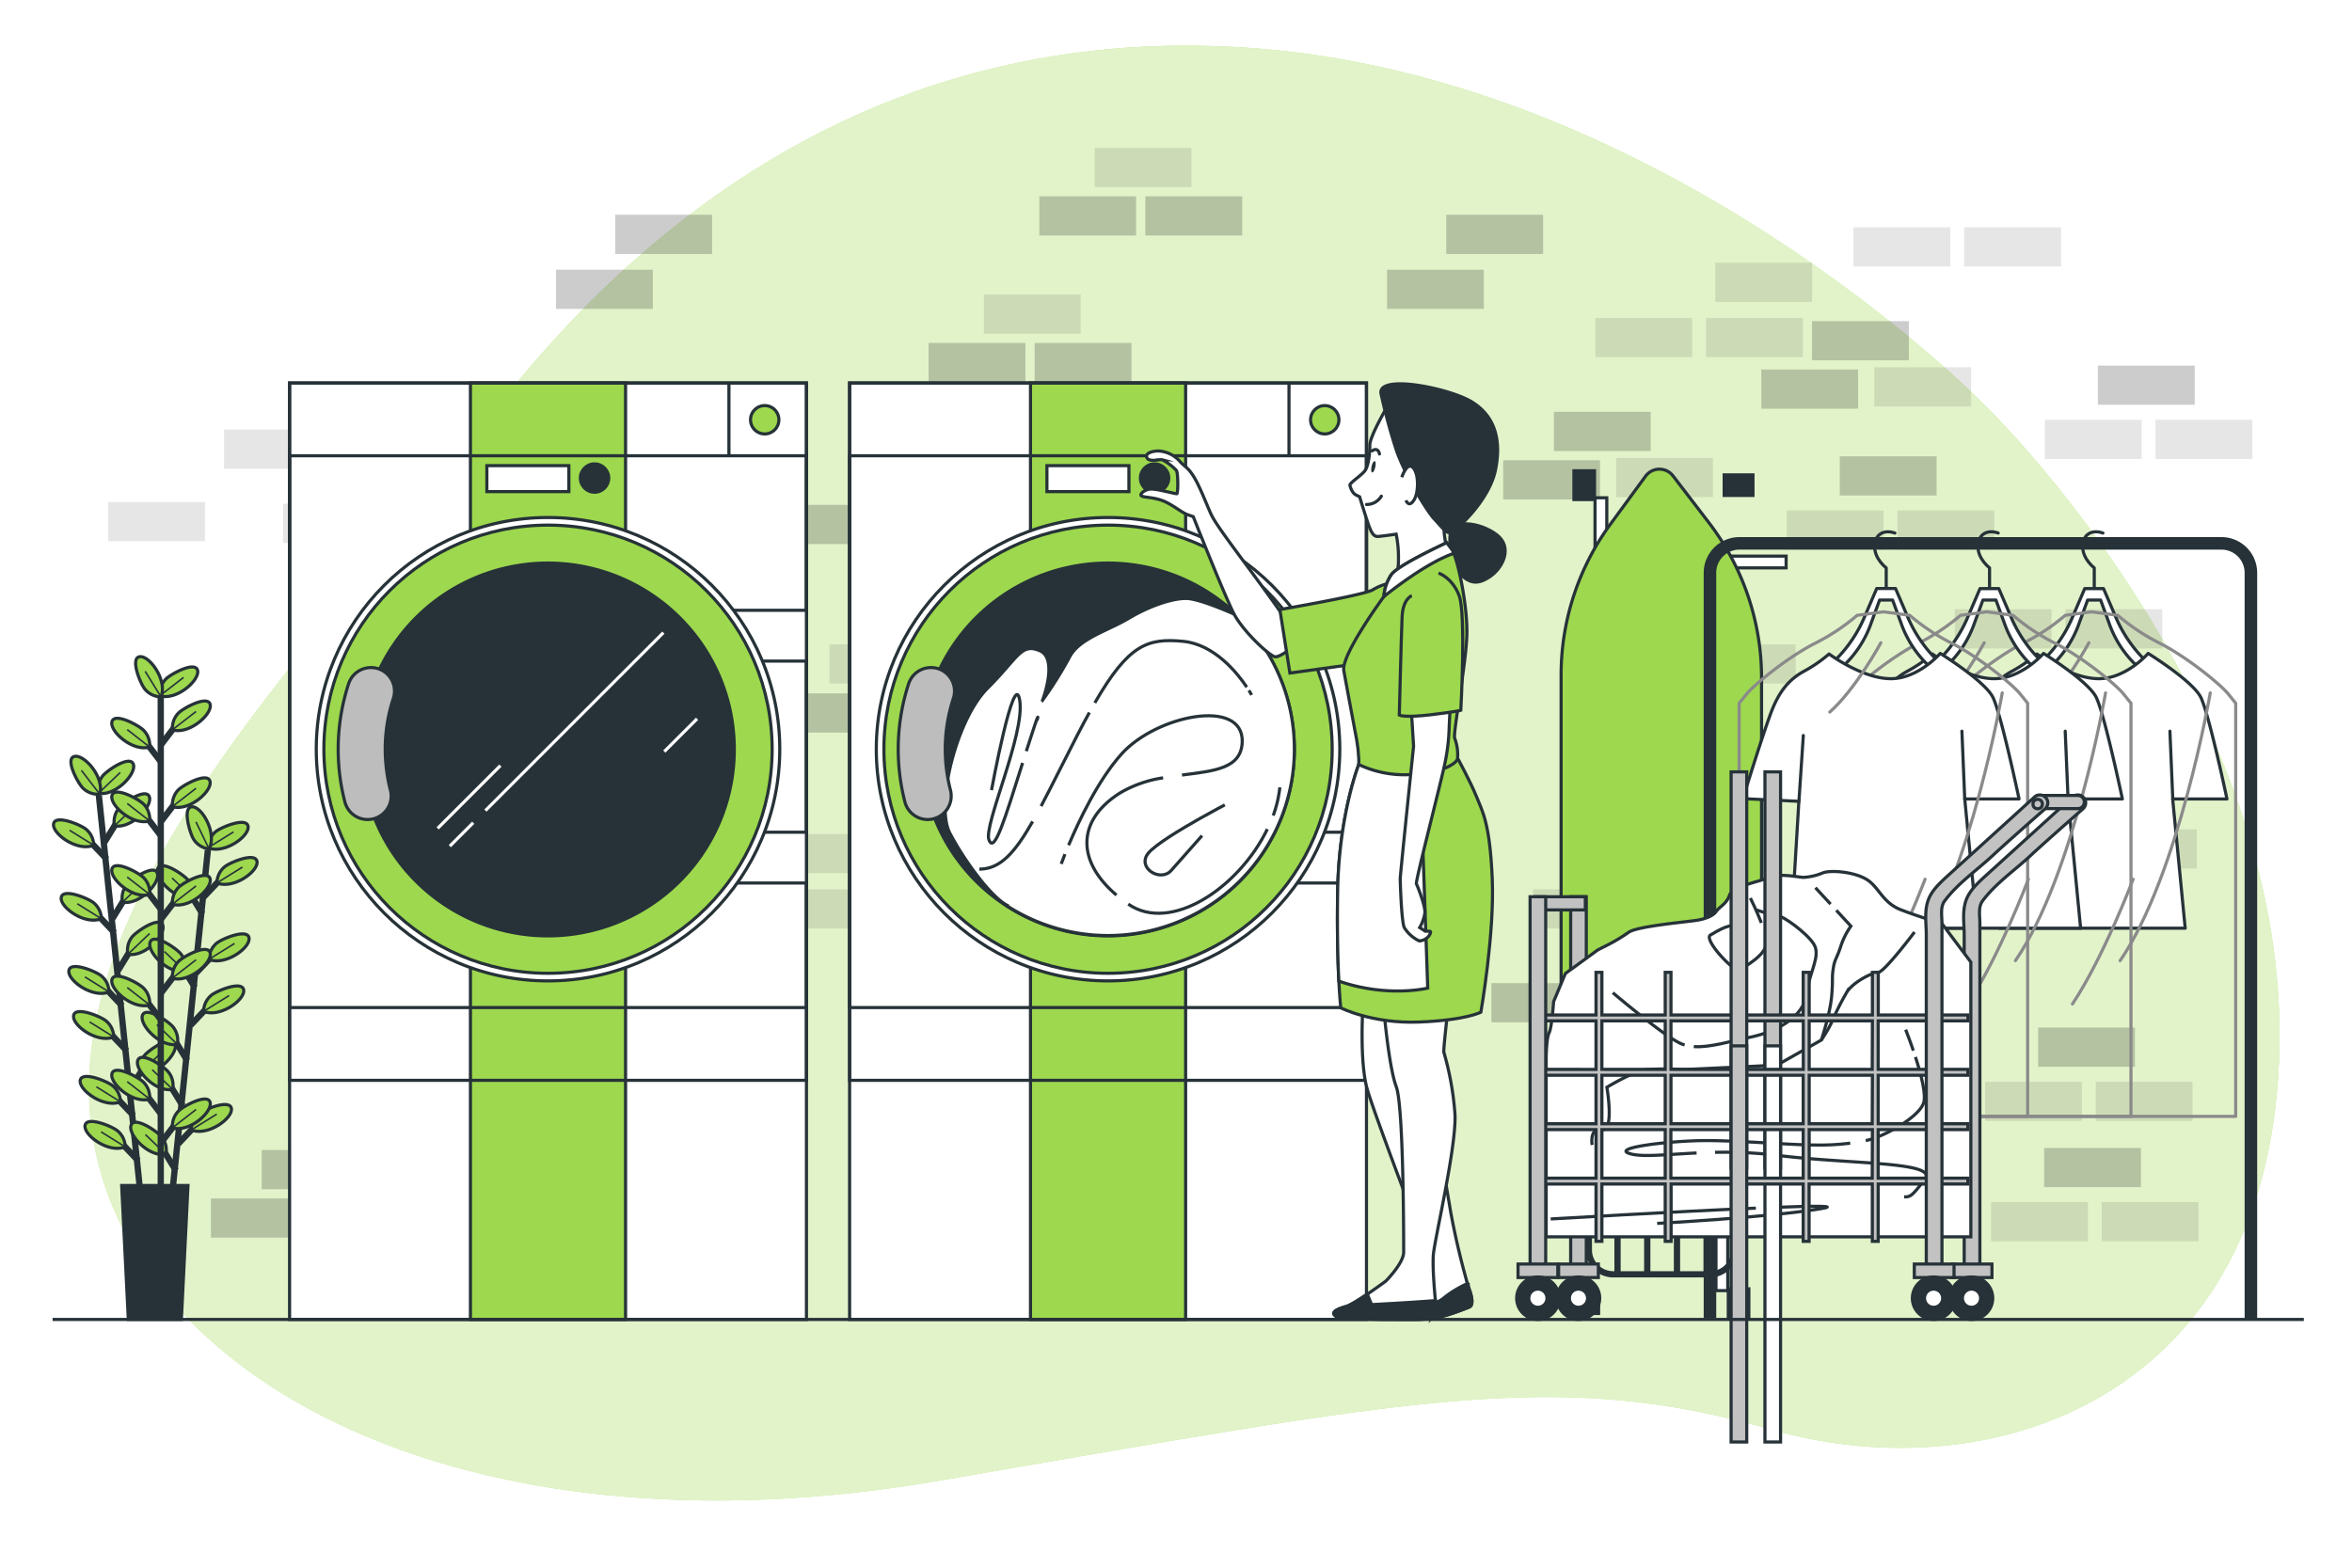 <svg class="animated" id="freepik_stories-laundy-and-dry-cleaning" xmlns="http://www.w3.org/2000/svg" viewBox="0 0 750 500" version="1.1" xmlns:xlink="http://www.w3.org/1999/xlink" xmlns:svgjs="http://svgjs.com/svgjs"><style>svg#freepik_stories-laundy-and-dry-cleaning:not(.animated) .animable {opacity: 0;}svg#freepik_stories-laundy-and-dry-cleaning.animated #freepik--Bricks--inject-25 {animation: 6s Infinite  linear floating;animation-delay: 0s;}svg#freepik_stories-laundy-and-dry-cleaning.animated #freepik--Plant--inject-25 {animation: 1.5s Infinite  linear wind;animation-delay: 0s;}svg#freepik_stories-laundy-and-dry-cleaning.animated #freepik--washing-machine-2--inject-25 {animation: 3s Infinite  linear shake;animation-delay: 0s;}svg#freepik_stories-laundy-and-dry-cleaning.animated #freepik--washing-machine-1--inject-25 {animation: 3s Infinite  linear shake;animation-delay: 0s;}svg#freepik_stories-laundy-and-dry-cleaning.animated #freepik--ironing-board--inject-25 {animation: 3s Infinite  linear wind;animation-delay: 0s;}svg#freepik_stories-laundy-and-dry-cleaning.animated #freepik--Clothes--inject-25 {animation: 3s Infinite  linear wind;animation-delay: 0s;}svg#freepik_stories-laundy-and-dry-cleaning.animated #freepik--Wheelbarrow--inject-25 {animation: 3s Infinite  linear shake;animation-delay: 0s;}svg#freepik_stories-laundy-and-dry-cleaning.animated #freepik--Character--inject-25 {animation: 3s Infinite  linear floating;animation-delay: 0s;}            @keyframes floating {                0% {                    opacity: 1;                    transform: translateY(0px);                }                50% {                    transform: translateY(-10px);                }                100% {                    opacity: 1;                    transform: translateY(0px);                }            }                    @keyframes wind {                0% {                    transform: rotate( 0deg );                }                25% {                    transform: rotate( 1deg );                }                75% {                    transform: rotate( -1deg );                }            }                    @keyframes shake {                10%, 90% {                    transform: translate3d(-1px, 0, 0);                  }                  20%, 80% {                    transform: translate3d(2px, 0, 0);                  }                  30%, 50%, 70% {                    transform: translate3d(-4px, 0, 0);                  }                  40%, 60% {                    transform: translate3d(4px, 0, 0);                  }            }        </style><g id="freepik--background-simple--inject-25" style="transform-origin: 377.64px 246.556px 0px;" class="animable"><path d="M632.12,128.47S529.34,23.2,395.77,15.08,184.31,93.23,147.4,144.69s-129,137.2-118.14,215.72,117.33,138.08,269.85,111.9,196.74-36.1,266.23-16.24,159.74-9.93,161.54-122.74S632.12,128.47,632.12,128.47Z" style="fill: rgb(157, 216, 78); transform-origin: 377.64px 246.556px 0px;" id="ele6b7smoz8wt" class="animable"></path><g id="elhogy904aef"><path d="M632.12,128.47S529.34,23.2,395.77,15.08,184.31,93.23,147.4,144.69s-129,137.2-118.14,215.72,117.33,138.08,269.85,111.9,196.74-36.1,266.23-16.24,159.74-9.93,161.54-122.74S632.12,128.47,632.12,128.47Z" style="fill: rgb(255, 255, 255); opacity: 0.7; transform-origin: 377.64px 246.556px 0px;" class="animable"></path></g></g><g id="freepik--Bricks--inject-25" style="transform-origin: 376.355px 228.965px 0px;" class="animable animator-active"><g id="elsncmsead3i"><rect x="374.76" y="221.52" width="30.88" height="12.5" style="opacity: 0.2; transform-origin: 390.2px 227.77px 0px;" class="animable"></rect></g><g id="elt8t3f0blpis"><rect x="363" y="177.04" width="30.88" height="12.5" style="opacity: 0.2; transform-origin: 378.44px 183.29px 0px;" class="animable"></rect></g><g id="elyyzn2vfuqp"><rect x="251.26" y="221.15" width="30.88" height="12.5" style="opacity: 0.2; transform-origin: 266.7px 227.4px 0px;" class="animable"></rect></g><g id="elmatk55jhps"><rect x="296.1" y="109.38" width="30.88" height="12.5" style="opacity: 0.2; transform-origin: 311.54px 115.63px 0px;" class="animable"></rect></g><g id="elj2xn85jw45h"><rect x="329.92" y="109.38" width="30.88" height="12.5" style="opacity: 0.2; transform-origin: 345.36px 115.63px 0px;" class="animable"></rect></g><g id="el3tb4dy91bqm"><rect x="198.33" y="313.56" width="30.88" height="12.5" style="opacity: 0.2; transform-origin: 213.77px 319.81px 0px;" class="animable"></rect></g><g id="el5n5gm4z8km7"><rect x="182.16" y="329" width="30.88" height="12.5" style="opacity: 0.2; transform-origin: 197.6px 335.25px 0px;" class="animable"></rect></g><g id="elgsarkkomwpk"><rect x="346.09" y="194.32" width="30.88" height="12.5" style="opacity: 0.1; transform-origin: 361.53px 200.57px 0px;" class="animable"></rect></g><g id="el0ku6krene1de"><rect x="392.4" y="264.52" width="30.88" height="12.5" style="opacity: 0.1; transform-origin: 407.84px 270.77px 0px;" class="animable"></rect></g><g id="elaj9nr5tqiip"><rect x="211.56" y="283.64" width="30.88" height="12.5" style="opacity: 0.1; transform-origin: 227px 289.89px 0px;" class="animable"></rect></g><g id="el4io163sjqre"><rect x="246.85" y="283.64" width="30.88" height="12.5" style="opacity: 0.1; transform-origin: 262.29px 289.89px 0px;" class="animable"></rect></g><g id="elqfo7pb46hqp"><rect x="249.79" y="265.99" width="30.88" height="12.5" style="opacity: 0.1; transform-origin: 265.23px 272.24px 0px;" class="animable"></rect></g><g id="elmpow6a48ij"><rect x="381.37" y="194.32" width="30.88" height="12.5" style="opacity: 0.1; transform-origin: 396.81px 200.57px 0px;" class="animable"></rect></g><g id="elzhzkzenbeef"><rect x="289.48" y="327.74" width="30.88" height="12.5" style="opacity: 0.2; transform-origin: 304.92px 333.99px 0px;" class="animable"></rect></g><g id="elooepf493wt"><rect x="272.58" y="345.02" width="30.88" height="12.5" style="opacity: 0.1; transform-origin: 288.02px 351.27px 0px;" class="animable"></rect></g><g id="el91ukuvqd74d"><rect x="307.86" y="345.02" width="30.88" height="12.5" style="opacity: 0.1; transform-origin: 323.3px 351.27px 0px;" class="animable"></rect></g><g id="elhtfo09z6s2b"><rect x="139.81" y="172.2" width="30.88" height="12.5" style="opacity: 0.2; transform-origin: 155.25px 178.45px 0px;" class="animable"></rect></g><g id="elgwottucaum"><rect x="122.9" y="189.47" width="30.88" height="12.5" style="opacity: 0.1; transform-origin: 138.34px 195.72px 0px;" class="animable"></rect></g><g id="el0ksksz78v89"><rect x="158.18" y="189.47" width="30.88" height="12.5" style="opacity: 0.1; transform-origin: 173.62px 195.72px 0px;" class="animable"></rect></g><g id="el214cck0r9uv"><rect x="127.76" y="265.26" width="30.88" height="12.5" style="opacity: 0.2; transform-origin: 143.2px 271.51px 0px;" class="animable"></rect></g><g id="elv2vmv3p6mb"><rect x="264.49" y="205.5" width="30.88" height="12.5" style="opacity: 0.1; transform-origin: 279.93px 211.75px 0px;" class="animable"></rect></g><g id="el89q3c4ow3r3"><rect x="218.18" y="328.27" width="30.88" height="12.5" style="opacity: 0.1; transform-origin: 233.62px 334.52px 0px;" class="animable"></rect></g><g id="elkiy85lcio4j"><rect x="83.44" y="366.79" width="30.88" height="12.5" style="opacity: 0.2; transform-origin: 98.88px 373.04px 0px;" class="animable"></rect></g><g id="elhvr3gm6bgve"><rect x="67.26" y="382.23" width="30.88" height="12.5" style="opacity: 0.2; transform-origin: 82.7px 388.48px 0px;" class="animable"></rect></g><g id="elwudabrjrzrg"><rect x="96.67" y="336.86" width="30.88" height="12.5" style="opacity: 0.1; transform-origin: 112.11px 343.11px 0px;" class="animable"></rect></g><g id="el9hjtaeoc8mo"><rect x="131.95" y="336.86" width="30.88" height="12.5" style="opacity: 0.1; transform-origin: 147.39px 343.11px 0px;" class="animable"></rect></g><g id="el8174hyky7zw"><rect x="174.59" y="380.97" width="30.88" height="12.5" style="opacity: 0.2; transform-origin: 190.03px 387.22px 0px;" class="animable"></rect></g><g id="el4qv6eoi43vq"><rect x="157.68" y="398.25" width="30.88" height="12.5" style="opacity: 0.1; transform-origin: 173.12px 404.5px 0px;" class="animable"></rect></g><g id="elt5db4qz0rqe"><rect x="192.97" y="398.25" width="30.88" height="12.5" style="opacity: 0.1; transform-origin: 208.41px 404.5px 0px;" class="animable"></rect></g><g id="elfmfpszjecql"><rect x="103.28" y="381.49" width="30.88" height="12.5" style="opacity: 0.1; transform-origin: 118.72px 387.74px 0px;" class="animable"></rect></g><g id="elb0nbnkyjnwd"><rect x="577.81" y="102.42" width="30.88" height="12.5" style="opacity: 0.2; transform-origin: 593.25px 108.67px 0px;" class="animable"></rect></g><g id="el8m1siw3laxo"><rect x="561.64" y="117.86" width="30.88" height="12.5" style="opacity: 0.2; transform-origin: 577.08px 124.11px 0px;" class="animable"></rect></g><g id="el41dfci4fovc"><rect x="591.04" y="72.5" width="30.88" height="12.5" style="opacity: 0.1; transform-origin: 606.48px 78.75px 0px;" class="animable"></rect></g><g id="ela67idq1pcqc"><rect x="626.33" y="72.5" width="30.88" height="12.5" style="opacity: 0.1; transform-origin: 641.77px 78.75px 0px;" class="animable"></rect></g><g id="elwx8pivso58j"><rect x="668.97" y="116.6" width="30.88" height="12.5" style="opacity: 0.2; transform-origin: 684.41px 122.85px 0px;" class="animable"></rect></g><g id="el3mil2rqwbcu"><rect x="652.06" y="133.88" width="30.88" height="12.5" style="opacity: 0.1; transform-origin: 667.5px 140.13px 0px;" class="animable"></rect></g><g id="elr3eppze31d8"><rect x="687.34" y="133.88" width="30.88" height="12.5" style="opacity: 0.1; transform-origin: 702.78px 140.13px 0px;" class="animable"></rect></g><g id="el6b550rpjgn4"><rect x="651.82" y="366.13" width="30.88" height="12.5" style="opacity: 0.2; transform-origin: 667.26px 372.38px 0px;" class="animable"></rect></g><g id="el3xwsyupbqcj"><rect x="634.91" y="383.4" width="30.88" height="12.5" style="opacity: 0.1; transform-origin: 650.35px 389.65px 0px;" class="animable"></rect></g><g id="elxjc24bnat"><rect x="670.19" y="383.4" width="30.88" height="12.5" style="opacity: 0.1; transform-origin: 685.63px 389.65px 0px;" class="animable"></rect></g><g id="elao4sbc4iox5"><rect x="597.66" y="117.13" width="30.88" height="12.5" style="opacity: 0.1; transform-origin: 613.1px 123.38px 0px;" class="animable"></rect></g><g id="elpj73cvuoo6c"><rect x="495.5" y="131.35" width="30.88" height="12.5" style="opacity: 0.2; transform-origin: 510.94px 137.6px 0px;" class="animable"></rect></g><g id="elin1soxe96nn"><rect x="479.33" y="146.79" width="30.88" height="12.5" style="opacity: 0.2; transform-origin: 494.77px 153.04px 0px;" class="animable"></rect></g><g id="el5yi545qp0s"><rect x="508.73" y="101.42" width="30.88" height="12.5" style="opacity: 0.1; transform-origin: 524.17px 107.67px 0px;" class="animable"></rect></g><g id="eln3apo1jpip"><rect x="544.02" y="101.42" width="30.88" height="12.5" style="opacity: 0.1; transform-origin: 559.46px 107.67px 0px;" class="animable"></rect></g><g id="elvsy86pqlj1"><rect x="546.96" y="83.78" width="30.88" height="12.5" style="opacity: 0.1; transform-origin: 562.4px 90.03px 0px;" class="animable"></rect></g><g id="el2lgnz9ef5yz"><rect x="586.66" y="145.53" width="30.88" height="12.5" style="opacity: 0.2; transform-origin: 602.1px 151.78px 0px;" class="animable"></rect></g><g id="elan7uzivxgt"><rect x="569.75" y="162.81" width="30.88" height="12.5" style="opacity: 0.1; transform-origin: 585.19px 169.06px 0px;" class="animable"></rect></g><g id="el1mo02f33rkl"><rect x="605.04" y="162.81" width="30.88" height="12.5" style="opacity: 0.1; transform-origin: 620.48px 169.06px 0px;" class="animable"></rect></g><g id="elmh60tyddqij"><rect x="515.35" y="146.05" width="30.88" height="12.5" style="opacity: 0.1; transform-origin: 530.79px 152.3px 0px;" class="animable"></rect></g><g id="el9kmqcz1n1qr"><rect x="313.74" y="93.94" width="30.88" height="12.5" style="opacity: 0.1; transform-origin: 329.18px 100.19px 0px;" class="animable"></rect></g><g id="elw1ghkn3k87"><rect x="331.41" y="62.61" width="30.88" height="12.5" style="opacity: 0.2; transform-origin: 346.85px 68.86px 0px;" class="animable"></rect></g><g id="eln01qp5a6nid"><rect x="365.23" y="62.61" width="30.88" height="12.5" style="opacity: 0.2; transform-origin: 380.67px 68.86px 0px;" class="animable"></rect></g><g id="elehistlxko3a"><rect x="349.06" y="47.18" width="30.88" height="12.5" style="opacity: 0.1; transform-origin: 364.5px 53.43px 0px;" class="animable"></rect></g><g id="el6jt0zysogf2"><rect x="254.08" y="161.03" width="30.88" height="12.5" style="opacity: 0.2; transform-origin: 269.52px 167.28px 0px;" class="animable"></rect></g><g id="el9wgdjiumjqh"><rect x="287.89" y="161.03" width="30.88" height="12.5" style="opacity: 0.2; transform-origin: 303.33px 167.28px 0px;" class="animable"></rect></g><g id="elotk1qkzt8y"><rect x="271.72" y="145.59" width="30.88" height="12.5" style="opacity: 0.1; transform-origin: 287.16px 151.84px 0px;" class="animable"></rect></g><g id="elvg4jwg43op"><rect x="110.11" y="223.88" width="30.88" height="12.5" style="opacity: 0.2; transform-origin: 125.55px 230.13px 0px;" class="animable"></rect></g><g id="el60eerljmsxv"><rect x="127.76" y="208.44" width="30.88" height="12.5" style="opacity: 0.1; transform-origin: 143.2px 214.69px 0px;" class="animable"></rect></g><g id="el0szpnqrfs7q"><rect x="206.41" y="133.3" width="30.88" height="12.5" style="opacity: 0.1; transform-origin: 221.85px 139.55px 0px;" class="animable"></rect></g><g id="elliyostvni8"><rect x="313.74" y="221.52" width="30.88" height="12.5" style="opacity: 0.2; transform-origin: 329.18px 227.77px 0px;" class="animable"></rect></g><g id="elze7o7dcrw99"><rect x="651.99" y="221.52" width="30.88" height="12.5" style="opacity: 0.2; transform-origin: 667.43px 227.77px 0px;" class="animable"></rect></g><g id="elbzfxnhbekbq"><rect x="528.49" y="221.15" width="30.88" height="12.5" style="opacity: 0.2; transform-origin: 543.93px 227.4px 0px;" class="animable"></rect></g><g id="ellor097b51b8"><rect x="475.56" y="313.56" width="30.88" height="12.5" style="opacity: 0.2; transform-origin: 491px 319.81px 0px;" class="animable"></rect></g><g id="el9ezhqpctbo"><rect x="623.32" y="194.32" width="30.88" height="12.5" style="opacity: 0.1; transform-origin: 638.76px 200.57px 0px;" class="animable"></rect></g><g id="ellfy7uwj5nhf"><rect x="669.64" y="264.52" width="30.88" height="12.5" style="opacity: 0.1; transform-origin: 685.08px 270.77px 0px;" class="animable"></rect></g><g id="elir7cjr08pb"><rect x="488.8" y="283.64" width="30.88" height="12.5" style="opacity: 0.1; transform-origin: 504.24px 289.89px 0px;" class="animable"></rect></g><g id="eljy4g1fs903"><rect x="524.08" y="283.64" width="30.88" height="12.5" style="opacity: 0.1; transform-origin: 539.52px 289.89px 0px;" class="animable"></rect></g><g id="elznujpcl380q"><rect x="527.02" y="265.99" width="30.88" height="12.5" style="opacity: 0.1; transform-origin: 542.46px 272.24px 0px;" class="animable"></rect></g><g id="elquos0c6eowp"><rect x="658.61" y="194.32" width="30.88" height="12.5" style="opacity: 0.1; transform-origin: 674.05px 200.57px 0px;" class="animable"></rect></g><g id="elwwe7ec2lu8q"><rect x="566.72" y="327.74" width="30.88" height="12.5" style="opacity: 0.2; transform-origin: 582.16px 333.99px 0px;" class="animable"></rect></g><g id="elixksok2d64"><rect x="549.81" y="345.02" width="30.88" height="12.5" style="opacity: 0.1; transform-origin: 565.25px 351.27px 0px;" class="animable"></rect></g><g id="el22lae8ag86c"><rect x="585.1" y="345.02" width="30.88" height="12.5" style="opacity: 0.1; transform-origin: 600.54px 351.27px 0px;" class="animable"></rect></g><g id="elj7kyf7xx6u"><rect x="649.91" y="327.74" width="30.88" height="12.5" style="opacity: 0.2; transform-origin: 665.35px 333.99px 0px;" class="animable"></rect></g><g id="elntbr9t8vuhe"><rect x="633" y="345.02" width="30.88" height="12.5" style="opacity: 0.1; transform-origin: 648.44px 351.27px 0px;" class="animable"></rect></g><g id="elc88ur9l85xb"><rect x="668.28" y="345.02" width="30.88" height="12.5" style="opacity: 0.1; transform-origin: 683.72px 351.27px 0px;" class="animable"></rect></g><g id="el5edil7cmeja"><rect x="541.73" y="205.5" width="30.88" height="12.5" style="opacity: 0.1; transform-origin: 557.17px 211.75px 0px;" class="animable"></rect></g><g id="el4bykxnl7qk9"><rect x="495.41" y="328.27" width="30.88" height="12.5" style="opacity: 0.1; transform-origin: 510.85px 334.52px 0px;" class="animable"></rect></g><g id="ele0xu3o37ncd"><rect x="590.98" y="221.52" width="30.88" height="12.5" style="opacity: 0.2; transform-origin: 606.42px 227.77px 0px;" class="animable"></rect></g><g id="el2sjuc9c8qd6"><rect x="196.19" y="68.49" width="30.88" height="12.5" style="opacity: 0.2; transform-origin: 211.63px 74.74px 0px;" class="animable"></rect></g><g id="elrf66rv47ftr"><rect x="71.45" y="137" width="30.88" height="12.5" style="opacity: 0.1; transform-origin: 86.89px 143.25px 0px;" class="animable"></rect></g><g id="el02xffhh6oh76"><rect x="109.95" y="147.78" width="30.88" height="12.5" style="opacity: 0.1; transform-origin: 125.39px 154.03px 0px;" class="animable"></rect></g><g id="el9f8xuefic94"><rect x="34.49" y="160.1" width="30.88" height="12.5" style="opacity: 0.1; transform-origin: 49.93px 166.35px 0px;" class="animable"></rect></g><g id="elinyqs71oqc"><rect x="90.27" y="160.66" width="30.88" height="12.5" style="opacity: 0.1; transform-origin: 105.71px 166.91px 0px;" class="animable"></rect></g><g id="el0whf3ogajqci"><rect x="177.3" y="86.02" width="30.88" height="12.5" style="opacity: 0.2; transform-origin: 192.74px 92.27px 0px;" class="animable"></rect></g><g id="el8oa7zutsak9"><rect x="461.18" y="68.49" width="30.88" height="12.5" style="opacity: 0.2; transform-origin: 476.62px 74.74px 0px;" class="animable"></rect></g><g id="el3ml9aw1ystl"><rect x="442.29" y="86.02" width="30.88" height="12.5" style="opacity: 0.2; transform-origin: 457.73px 92.27px 0px;" class="animable"></rect></g></g><g id="freepik--Plant--inject-25" style="transform-origin: 49.521px 315.126px 0px;" class="animable"><line x1="31.52" y1="253.7" x2="44.7" y2="380.01" style="fill: none; stroke: rgb(38, 50, 56); stroke-miterlimit: 10; stroke-width: 2px; transform-origin: 38.11px 316.855px 0px;" id="el9q23wtffocf" class="animable"></line><line x1="42.58" y1="355.84" x2="36.6" y2="349.53" style="fill: none; stroke: rgb(38, 50, 56); stroke-miterlimit: 10; stroke-width: 2px; transform-origin: 39.59px 352.685px 0px;" id="el89o02xdruv9" class="animable"></line><path d="M38.41,351.42A6.74,6.74,0,0,0,36,346.35c-1.54-1.37-9.61-4.77-10.38-1.92C24.83,347.52,33.09,353.59,38.41,351.42Z" style="fill: rgb(157, 216, 78); stroke: rgb(38, 50, 56); stroke-miterlimit: 10; transform-origin: 31.989px 347.601px 0px;" id="elawr4cdhb5r7" class="animable"></path><line x1="38.41" y1="351.42" x2="30.73" y2="346.63" style="fill: none; stroke: rgb(38, 50, 56); stroke-miterlimit: 10; stroke-width: 0.5px; transform-origin: 34.57px 349.025px 0px;" id="el6kc1jbx5awm" class="animable"></line><line x1="44.07" y1="370.2" x2="38.1" y2="363.89" style="fill: none; stroke: rgb(38, 50, 56); stroke-miterlimit: 10; stroke-width: 2px; transform-origin: 41.085px 367.045px 0px;" id="ellkipeq4w2y" class="animable"></line><path d="M39.91,365.78a6.71,6.71,0,0,0-2.37-5.06c-1.54-1.38-9.61-4.77-10.38-1.93C26.33,361.88,34.59,368,39.91,365.78Z" style="fill: rgb(157, 216, 78); stroke: rgb(38, 50, 56); stroke-miterlimit: 10; transform-origin: 33.506px 361.972px 0px;" id="elyocljfg6z59" class="animable"></path><line x1="39.91" y1="365.78" x2="32.23" y2="360.99" style="fill: none; stroke: rgb(38, 50, 56); stroke-miterlimit: 10; stroke-width: 0.5px; transform-origin: 36.07px 363.385px 0px;" id="eln0g5rskzk2i" class="animable"></line><line x1="38.92" y1="320.79" x2="32.94" y2="314.47" style="fill: none; stroke: rgb(38, 50, 56); stroke-miterlimit: 10; stroke-width: 2px; transform-origin: 35.93px 317.63px 0px;" id="elg30jburubn7" class="animable"></line><path d="M34.76,316.37a6.76,6.76,0,0,0-2.38-5.07c-1.54-1.37-9.61-4.77-10.37-1.93C21.17,312.47,29.44,318.54,34.76,316.37Z" style="fill: rgb(157, 216, 78); stroke: rgb(38, 50, 56); stroke-miterlimit: 10; transform-origin: 28.355px 312.549px 0px;" id="elsgtfsum4vwq" class="animable"></path><line x1="34.76" y1="316.37" x2="27.07" y2="311.58" style="fill: none; stroke: rgb(38, 50, 56); stroke-miterlimit: 10; stroke-width: 0.5px; transform-origin: 30.915px 313.975px 0px;" id="el7efcizhpre2" class="animable"></line><line x1="40.42" y1="335.15" x2="34.44" y2="328.84" style="fill: none; stroke: rgb(38, 50, 56); stroke-miterlimit: 10; stroke-width: 2px; transform-origin: 37.43px 331.995px 0px;" id="eleh6b95t6fb5" class="animable"></line><path d="M36.26,330.73a6.77,6.77,0,0,0-2.38-5.07c-1.54-1.37-9.61-4.76-10.37-1.92C22.67,326.83,30.93,332.9,36.26,330.73Z" style="fill: rgb(157, 216, 78); stroke: rgb(38, 50, 56); stroke-miterlimit: 10; transform-origin: 29.855px 326.914px 0px;" id="el0ze31ty60vgp" class="animable"></path><line x1="36.26" y1="330.73" x2="28.57" y2="325.94" style="fill: none; stroke: rgb(38, 50, 56); stroke-miterlimit: 10; stroke-width: 0.5px; transform-origin: 32.415px 328.335px 0px;" id="elftk40p3kkqc" class="animable"></line><line x1="36.48" y1="297.45" x2="30.51" y2="291.14" style="fill: none; stroke: rgb(38, 50, 56); stroke-miterlimit: 10; stroke-width: 2px; transform-origin: 33.495px 294.295px 0px;" id="eltdpzh2z59y" class="animable"></line><path d="M32.32,293A6.77,6.77,0,0,0,29.94,288c-1.53-1.37-9.6-4.76-10.37-1.92C18.74,289.13,27,295.2,32.32,293Z" style="fill: rgb(157, 216, 78); stroke: rgb(38, 50, 56); stroke-miterlimit: 10; transform-origin: 25.916px 289.224px 0px;" id="eluzt1duazowl" class="animable"></path><line x1="32.32" y1="293.03" x2="24.64" y2="288.24" style="fill: none; stroke: rgb(38, 50, 56); stroke-miterlimit: 10; stroke-width: 0.5px; transform-origin: 28.48px 290.635px 0px;" id="elws7m10xrp1r" class="animable"></line><line x1="34.04" y1="274.02" x2="28.06" y2="267.7" style="fill: none; stroke: rgb(38, 50, 56); stroke-miterlimit: 10; stroke-width: 2px; transform-origin: 31.05px 270.86px 0px;" id="elz3xas8v78p" class="animable"></line><path d="M29.88,269.59a6.75,6.75,0,0,0-2.38-5.06c-1.54-1.37-9.61-4.77-10.38-1.93C16.29,265.7,24.55,271.77,29.88,269.59Z" style="fill: rgb(157, 216, 78); stroke: rgb(38, 50, 56); stroke-miterlimit: 10; transform-origin: 23.471px 265.776px 0px;" id="elhic1x66wt4" class="animable"></path><line x1="29.88" y1="269.59" x2="22.19" y2="264.81" style="fill: none; stroke: rgb(38, 50, 56); stroke-miterlimit: 10; stroke-width: 0.5px; transform-origin: 26.035px 267.2px 0px;" id="eld7lcs73ncbd" class="animable"></line><line x1="41.57" y1="347.34" x2="46.11" y2="339.93" style="fill: none; stroke: rgb(38, 50, 56); stroke-miterlimit: 10; stroke-width: 2px; transform-origin: 43.84px 343.635px 0px;" id="elcdgqo3e4wfj" class="animable"></line><path d="M44.73,342.16A6.74,6.74,0,0,1,46,336.71c1.22-1.66,8.41-6.65,9.75-4C57.21,335.54,50.38,343.18,44.73,342.16Z" style="fill: rgb(157, 216, 78); stroke: rgb(38, 50, 56); stroke-miterlimit: 10; transform-origin: 50.273px 337.101px 0px;" id="eloxypiz1lg7p" class="animable"></path><line x1="44.73" y1="342.16" x2="51.65" y2="335.54" style="fill: none; stroke: rgb(38, 50, 56); stroke-miterlimit: 10; stroke-width: 0.5px; transform-origin: 48.19px 338.85px 0px;" id="elxygh7x3ikj" class="animable"></line><line x1="37.63" y1="309.54" x2="42.17" y2="302.13" style="fill: none; stroke: rgb(38, 50, 56); stroke-miterlimit: 10; stroke-width: 2px; transform-origin: 39.9px 305.835px 0px;" id="elha01s5fhx4f" class="animable"></line><path d="M40.78,304.35a6.78,6.78,0,0,1,1.28-5.45c1.22-1.65,8.42-6.64,9.76-4C53.27,297.73,46.44,305.38,40.78,304.35Z" style="fill: rgb(157, 216, 78); stroke: rgb(38, 50, 56); stroke-miterlimit: 10; transform-origin: 46.334px 299.294px 0px;" id="elxlgrgkamb0e" class="animable"></path><line x1="40.78" y1="304.35" x2="47.7" y2="297.74" style="fill: none; stroke: rgb(38, 50, 56); stroke-miterlimit: 10; stroke-width: 0.5px; transform-origin: 44.24px 301.045px 0px;" id="eln4vn6r81z39" class="animable"></line><line x1="35.89" y1="292.93" x2="40.44" y2="285.52" style="fill: none; stroke: rgb(38, 50, 56); stroke-miterlimit: 10; stroke-width: 2px; transform-origin: 38.165px 289.225px 0px;" id="elgpfjxxxurwv" class="animable"></line><path d="M39.05,287.74a6.78,6.78,0,0,1,1.28-5.45c1.22-1.66,8.42-6.65,9.75-4C51.54,281.12,44.71,288.77,39.05,287.74Z" style="fill: rgb(157, 216, 78); stroke: rgb(38, 50, 56); stroke-miterlimit: 10; transform-origin: 44.601px 282.682px 0px;" id="el2yaftd1cdjq" class="animable"></path><line x1="39.05" y1="287.74" x2="45.97" y2="281.13" style="fill: none; stroke: rgb(38, 50, 56); stroke-miterlimit: 10; stroke-width: 0.5px; transform-origin: 42.51px 284.435px 0px;" id="elo5l297x2m1t" class="animable"></line><line x1="33.35" y1="268.57" x2="37.89" y2="261.16" style="fill: none; stroke: rgb(38, 50, 56); stroke-miterlimit: 10; stroke-width: 2px; transform-origin: 35.62px 264.865px 0px;" id="elbga5zfulx9e" class="animable"></line><path d="M36.51,263.39a6.74,6.74,0,0,1,1.28-5.45c1.22-1.66,8.41-6.65,9.75-4C49,256.77,42.16,264.42,36.51,263.39Z" style="fill: rgb(157, 216, 78); stroke: rgb(38, 50, 56); stroke-miterlimit: 10; transform-origin: 42.059px 258.332px 0px;" id="ele23unh77pct" class="animable"></path><line x1="36.51" y1="263.39" x2="43.43" y2="256.77" style="fill: none; stroke: rgb(38, 50, 56); stroke-miterlimit: 10; stroke-width: 0.5px; transform-origin: 39.97px 260.08px 0px;" id="elegcub0bf0ke" class="animable"></line><path d="M31.41,253a6.74,6.74,0,0,1,1.28-5.45c1.22-1.66,8.41-6.65,9.75-4C43.89,246.38,37.06,254,31.41,253Z" style="fill: rgb(157, 216, 78); stroke: rgb(38, 50, 56); stroke-miterlimit: 10; transform-origin: 36.958px 247.939px 0px;" id="elfz5k63wivwf" class="animable"></path><line x1="31.41" y1="253" x2="38.33" y2="246.39" style="fill: none; stroke: rgb(38, 50, 56); stroke-miterlimit: 10; stroke-width: 0.5px; transform-origin: 34.87px 249.695px 0px;" id="elhmzmt077x0l" class="animable"></line><path d="M31.81,253.29a6.8,6.8,0,0,1-5.29-1.85c-1.52-1.38-5.73-9.06-3-10.12C26.53,240.18,33.42,247.77,31.81,253.29Z" style="fill: rgb(157, 216, 78); stroke: rgb(38, 50, 56); stroke-miterlimit: 10; transform-origin: 27.335px 247.261px 0px;" id="elsnbouxd3e9r" class="animable"></path><line x1="31.81" y1="253.29" x2="25.96" y2="245.71" style="fill: none; stroke: rgb(38, 50, 56); stroke-miterlimit: 10; stroke-width: 0.5px; transform-origin: 28.885px 249.5px 0px;" id="elf7gb538cmdw" class="animable"></line><line x1="66.29" y1="271.1" x2="53.18" y2="397.41" style="fill: none; stroke: rgb(38, 50, 56); stroke-miterlimit: 10; stroke-width: 2px; transform-origin: 59.735px 334.255px 0px;" id="elw7iyrqa9g3" class="animable"></line><line x1="56.08" y1="373.32" x2="51.53" y2="365.92" style="fill: none; stroke: rgb(38, 50, 56); stroke-miterlimit: 10; stroke-width: 2px; transform-origin: 53.805px 369.62px 0px;" id="elwkrbck3wh2s" class="animable"></line><path d="M52.91,368.14a6.74,6.74,0,0,0-1.28-5.45c-1.22-1.66-8.42-6.64-9.75-4C40.42,361.53,47.26,369.17,52.91,368.14Z" style="fill: rgb(157, 216, 78); stroke: rgb(38, 50, 56); stroke-miterlimit: 10; transform-origin: 47.361px 363.084px 0px;" id="elsofjfa0itei" class="animable"></path><line x1="52.91" y1="368.14" x2="46.38" y2="361.87" style="fill: none; stroke: rgb(38, 50, 56); stroke-miterlimit: 10; stroke-width: 0.5px; transform-origin: 49.645px 365.005px 0px;" id="elha7adgrj6l" class="animable"></line><line x1="59.71" y1="338.27" x2="55.16" y2="330.86" style="fill: none; stroke: rgb(38, 50, 56); stroke-miterlimit: 10; stroke-width: 2px; transform-origin: 57.435px 334.565px 0px;" id="el563mvar4khu" class="animable"></line><path d="M56.55,333.08a6.76,6.76,0,0,0-1.28-5.44c-1.22-1.66-8.42-6.65-9.76-4C44.06,326.47,50.9,334.12,56.55,333.08Z" style="fill: rgb(157, 216, 78); stroke: rgb(38, 50, 56); stroke-miterlimit: 10; transform-origin: 50.996px 328.028px 0px;" id="el9oh3itgcehl" class="animable"></path><line x1="56.55" y1="333.08" x2="50.02" y2="326.82" style="fill: none; stroke: rgb(38, 50, 56); stroke-miterlimit: 10; stroke-width: 0.5px; transform-origin: 53.285px 329.95px 0px;" id="elfyba0l3er9u" class="animable"></line><line x1="58.22" y1="352.63" x2="53.67" y2="345.23" style="fill: none; stroke: rgb(38, 50, 56); stroke-miterlimit: 10; stroke-width: 2px; transform-origin: 55.945px 348.93px 0px;" id="elcqpa803ugn" class="animable"></line><path d="M55.06,347.45A6.78,6.78,0,0,0,53.78,342c-1.22-1.66-8.42-6.64-9.76-4C42.57,340.84,49.41,348.48,55.06,347.45Z" style="fill: rgb(157, 216, 78); stroke: rgb(38, 50, 56); stroke-miterlimit: 10; transform-origin: 49.506px 342.394px 0px;" id="el1idcl9pi0ar" class="animable"></path><line x1="55.06" y1="347.45" x2="48.53" y2="341.18" style="fill: none; stroke: rgb(38, 50, 56); stroke-miterlimit: 10; stroke-width: 0.5px; transform-origin: 51.795px 344.315px 0px;" id="elb9crg3oaj1m" class="animable"></line><line x1="62.13" y1="314.93" x2="57.59" y2="307.52" style="fill: none; stroke: rgb(38, 50, 56); stroke-miterlimit: 10; stroke-width: 2px; transform-origin: 59.86px 311.225px 0px;" id="elbckdwmbi3md" class="animable"></line><path d="M59,309.75a6.74,6.74,0,0,0-1.28-5.45c-1.22-1.66-8.42-6.64-9.75-4C46.48,303.14,53.32,310.78,59,309.75Z" style="fill: rgb(157, 216, 78); stroke: rgb(38, 50, 56); stroke-miterlimit: 10; transform-origin: 53.447px 304.694px 0px;" id="el3ya3awg1l0w" class="animable"></path><line x1="58.97" y1="309.75" x2="52.44" y2="303.48" style="fill: none; stroke: rgb(38, 50, 56); stroke-miterlimit: 10; stroke-width: 0.5px; transform-origin: 55.705px 306.615px 0px;" id="el4q95e6ztsyk" class="animable"></line><line x1="64.57" y1="291.49" x2="60.02" y2="284.09" style="fill: none; stroke: rgb(38, 50, 56); stroke-miterlimit: 10; stroke-width: 2px; transform-origin: 62.295px 287.79px 0px;" id="eln9ru0ye2cy" class="animable"></line><path d="M61.41,286.31a6.77,6.77,0,0,0-1.29-5.45c-1.22-1.66-8.42-6.64-9.75-4C48.92,279.7,55.75,287.34,61.41,286.31Z" style="fill: rgb(157, 216, 78); stroke: rgb(38, 50, 56); stroke-miterlimit: 10; transform-origin: 55.855px 281.254px 0px;" id="el5nv0c02ewjc" class="animable"></path><line x1="61.41" y1="286.31" x2="54.87" y2="280.04" style="fill: none; stroke: rgb(38, 50, 56); stroke-miterlimit: 10; stroke-width: 0.5px; transform-origin: 58.14px 283.175px 0px;" id="elnxyniejsyj" class="animable"></line><line x1="56.84" y1="364.8" x2="62.81" y2="358.48" style="fill: none; stroke: rgb(38, 50, 56); stroke-miterlimit: 10; stroke-width: 2px; transform-origin: 59.825px 361.64px 0px;" id="elclhowxd529" class="animable"></line><path d="M61,360.38a6.76,6.76,0,0,1,2.38-5.07c1.53-1.38,9.6-4.78,10.37-1.93C74.58,356.47,66.32,362.55,61,360.38Z" style="fill: rgb(157, 216, 78); stroke: rgb(38, 50, 56); stroke-miterlimit: 10; transform-origin: 67.404px 356.556px 0px;" id="elgsmfa2jjnit" class="animable"></path><line x1="61" y1="360.38" x2="69.13" y2="355.33" style="fill: none; stroke: rgb(38, 50, 56); stroke-miterlimit: 10; stroke-width: 0.5px; transform-origin: 65.065px 357.855px 0px;" id="elb96us7gbm0p" class="animable"></line><line x1="60.77" y1="326.99" x2="66.74" y2="320.68" style="fill: none; stroke: rgb(38, 50, 56); stroke-miterlimit: 10; stroke-width: 2px; transform-origin: 63.755px 323.835px 0px;" id="eljowlnutill" class="animable"></line><path d="M64.92,322.57a6.77,6.77,0,0,1,2.38-5.07c1.53-1.37,9.6-4.77,10.37-1.93C78.51,318.66,70.25,324.74,64.92,322.57Z" style="fill: rgb(157, 216, 78); stroke: rgb(38, 50, 56); stroke-miterlimit: 10; transform-origin: 71.325px 318.749px 0px;" id="elqybsdp12sz8" class="animable"></path><line x1="64.92" y1="322.57" x2="73.06" y2="317.52" style="fill: none; stroke: rgb(38, 50, 56); stroke-miterlimit: 10; stroke-width: 0.5px; transform-origin: 68.99px 320.045px 0px;" id="elj7c5puuc5eb" class="animable"></line><line x1="62.49" y1="310.38" x2="68.46" y2="304.07" style="fill: none; stroke: rgb(38, 50, 56); stroke-miterlimit: 10; stroke-width: 2px; transform-origin: 65.475px 307.225px 0px;" id="elnp2i9qt9ib" class="animable"></line><path d="M66.65,306A6.74,6.74,0,0,1,69,300.89c1.54-1.37,9.61-4.77,10.37-1.93C80.23,302.05,72,308.13,66.65,306Z" style="fill: rgb(157, 216, 78); stroke: rgb(38, 50, 56); stroke-miterlimit: 10; transform-origin: 73.041px 302.152px 0px;" id="elc4jr34qeshv" class="animable"></path><line x1="66.65" y1="305.96" x2="74.78" y2="300.91" style="fill: none; stroke: rgb(38, 50, 56); stroke-miterlimit: 10; stroke-width: 0.5px; transform-origin: 70.715px 303.435px 0px;" id="el8rtiuus3mlm" class="animable"></line><line x1="65.02" y1="286.03" x2="70.99" y2="279.71" style="fill: none; stroke: rgb(38, 50, 56); stroke-miterlimit: 10; stroke-width: 2px; transform-origin: 68.005px 282.87px 0px;" id="el1rz1q2wv1t7h" class="animable"></line><path d="M69.17,281.6a6.77,6.77,0,0,1,2.38-5.07c1.53-1.37,9.6-4.77,10.37-1.93C82.76,277.7,74.5,283.77,69.17,281.6Z" style="fill: rgb(157, 216, 78); stroke: rgb(38, 50, 56); stroke-miterlimit: 10; transform-origin: 75.575px 277.779px 0px;" id="elmnsg69sktdl" class="animable"></path><line x1="69.17" y1="281.6" x2="77.31" y2="276.56" style="fill: none; stroke: rgb(38, 50, 56); stroke-miterlimit: 10; stroke-width: 0.5px; transform-origin: 73.24px 279.08px 0px;" id="el9qbms4rvr6" class="animable"></line><path d="M66.32,270.39a6.77,6.77,0,0,1,2.38-5.07c1.53-1.37,9.6-4.77,10.37-1.93C79.9,266.48,71.64,272.56,66.32,270.39Z" style="fill: rgb(157, 216, 78); stroke: rgb(38, 50, 56); stroke-miterlimit: 10; transform-origin: 72.724px 266.569px 0px;" id="elkq46uxbxjmo" class="animable"></path><line x1="66.32" y1="270.39" x2="74.45" y2="265.34" style="fill: none; stroke: rgb(38, 50, 56); stroke-miterlimit: 10; stroke-width: 0.5px; transform-origin: 70.385px 267.865px 0px;" id="els54s7zburbr" class="animable"></line><path d="M66.65,270.75a6.76,6.76,0,0,1-4.79-2.89c-1.2-1.67-3.74-10.05-.83-10.52C64.19,256.83,69.37,265.69,66.65,270.75Z" style="fill: rgb(157, 216, 78); stroke: rgb(38, 50, 56); stroke-miterlimit: 10; transform-origin: 63.549px 264.034px 0px;" id="el5mdjd81todn" class="animable"></path><line x1="66.65" y1="270.75" x2="62.49" y2="262.13" style="fill: none; stroke: rgb(38, 50, 56); stroke-miterlimit: 10; stroke-width: 0.5px; transform-origin: 64.57px 266.44px 0px;" id="eluo5lpyxznfk" class="animable"></line><line x1="51.26" y1="219.66" x2="51.26" y2="379.4" style="fill: none; stroke: rgb(38, 50, 56); stroke-miterlimit: 10; stroke-width: 2px; transform-origin: 51.26px 299.53px 0px;" id="elyjnmbtphdh" class="animable"></line><line x1="51.39" y1="355.38" x2="46.1" y2="348.48" style="fill: none; stroke: rgb(38, 50, 56); stroke-miterlimit: 10; stroke-width: 2px; transform-origin: 48.745px 351.93px 0px;" id="elcqab4cy0or5" class="animable"></line><path d="M47.71,350.55a6.77,6.77,0,0,0-1.84-5.29c-1.38-1.52-9.06-5.74-10.11-3C34.61,345.26,42.19,352.16,47.71,350.55Z" style="fill: rgb(157, 216, 78); stroke: rgb(38, 50, 56); stroke-miterlimit: 10; transform-origin: 41.691px 346.073px 0px;" id="elm6o7d7ywjk" class="animable"></path><line x1="47.71" y1="350.55" x2="40.57" y2="344.99" style="fill: none; stroke: rgb(38, 50, 56); stroke-miterlimit: 10; stroke-width: 0.5px; transform-origin: 44.14px 347.77px 0px;" id="eld67my34hiev" class="animable"></line><line x1="51.39" y1="325.36" x2="46.1" y2="318.46" style="fill: none; stroke: rgb(38, 50, 56); stroke-miterlimit: 10; stroke-width: 2px; transform-origin: 48.745px 321.91px 0px;" id="eldxbwsfrplom" class="animable"></line><path d="M47.71,320.53a6.77,6.77,0,0,0-1.84-5.29c-1.38-1.52-9.06-5.73-10.11-3C34.61,315.24,42.19,322.14,47.71,320.53Z" style="fill: rgb(157, 216, 78); stroke: rgb(38, 50, 56); stroke-miterlimit: 10; transform-origin: 41.691px 316.055px 0px;" id="elvvsk8hpbyff" class="animable"></path><line x1="47.71" y1="320.53" x2="40.57" y2="314.97" style="fill: none; stroke: rgb(38, 50, 56); stroke-miterlimit: 10; stroke-width: 0.5px; transform-origin: 44.14px 317.75px 0px;" id="elcnpvwpo3ydp" class="animable"></line><line x1="51.39" y1="290.12" x2="46.1" y2="283.22" style="fill: none; stroke: rgb(38, 50, 56); stroke-miterlimit: 10; stroke-width: 2px; transform-origin: 48.745px 286.67px 0px;" id="elunbdc3laza" class="animable"></line><path d="M47.71,285.29A6.77,6.77,0,0,0,45.87,280c-1.38-1.52-9.06-5.74-10.11-3C34.61,280,42.19,286.9,47.71,285.29Z" style="fill: rgb(157, 216, 78); stroke: rgb(38, 50, 56); stroke-miterlimit: 10; transform-origin: 41.691px 280.813px 0px;" id="elc0qk0nj1tcj" class="animable"></path><line x1="47.71" y1="285.29" x2="40.57" y2="279.73" style="fill: none; stroke: rgb(38, 50, 56); stroke-miterlimit: 10; stroke-width: 0.5px; transform-origin: 44.14px 282.51px 0px;" id="elf4o0lli0697" class="animable"></line><line x1="51.39" y1="266.66" x2="46.1" y2="259.76" style="fill: none; stroke: rgb(38, 50, 56); stroke-miterlimit: 10; stroke-width: 2px; transform-origin: 48.745px 263.21px 0px;" id="elpb1kfw7my7o" class="animable"></line><path d="M47.71,261.83a6.77,6.77,0,0,0-1.84-5.29c-1.38-1.52-9.06-5.74-10.11-3C34.61,256.54,42.19,263.44,47.71,261.83Z" style="fill: rgb(157, 216, 78); stroke: rgb(38, 50, 56); stroke-miterlimit: 10; transform-origin: 41.691px 257.353px 0px;" id="elmehncaufs7" class="animable"></path><line x1="47.71" y1="261.83" x2="40.57" y2="256.27" style="fill: none; stroke: rgb(38, 50, 56); stroke-miterlimit: 10; stroke-width: 0.5px; transform-origin: 44.14px 259.05px 0px;" id="elxy8219xizge" class="animable"></line><line x1="51.39" y1="243.09" x2="46.1" y2="236.19" style="fill: none; stroke: rgb(38, 50, 56); stroke-miterlimit: 10; stroke-width: 2px; transform-origin: 48.745px 239.64px 0px;" id="elxw37wcvor0i" class="animable"></line><path d="M47.71,238.26A6.74,6.74,0,0,0,45.87,233c-1.38-1.53-9.06-5.74-10.11-3C34.61,233,42.19,239.87,47.71,238.26Z" style="fill: rgb(157, 216, 78); stroke: rgb(38, 50, 56); stroke-miterlimit: 10; transform-origin: 41.69px 233.798px 0px;" id="elm97zkcomuk" class="animable"></path><line x1="47.71" y1="238.26" x2="40.57" y2="232.7" style="fill: none; stroke: rgb(38, 50, 56); stroke-miterlimit: 10; stroke-width: 0.5px; transform-origin: 44.14px 235.48px 0px;" id="elej7wsi02nvd" class="animable"></line><line x1="51.28" y1="364.55" x2="56.56" y2="357.65" style="fill: none; stroke: rgb(38, 50, 56); stroke-miterlimit: 10; stroke-width: 2px; transform-origin: 53.92px 361.1px 0px;" id="elqpil2n9jskp" class="animable"></line><path d="M55,359.72a6.77,6.77,0,0,1,1.84-5.29c1.39-1.52,9.06-5.74,10.12-3C68.06,354.43,60.47,361.33,55,359.72Z" style="fill: rgb(157, 216, 78); stroke: rgb(38, 50, 56); stroke-miterlimit: 10; transform-origin: 61.019px 355.243px 0px;" id="elelpzvohx669" class="animable"></path><line x1="54.95" y1="359.72" x2="62.52" y2="353.86" style="fill: none; stroke: rgb(38, 50, 56); stroke-miterlimit: 10; stroke-width: 0.5px; transform-origin: 58.735px 356.79px 0px;" id="elnspep0c4v6" class="animable"></line><line x1="51.28" y1="316.8" x2="56.56" y2="309.91" style="fill: none; stroke: rgb(38, 50, 56); stroke-miterlimit: 10; stroke-width: 2px; transform-origin: 53.92px 313.355px 0px;" id="el80tnkd85g06" class="animable"></line><path d="M55,312a6.75,6.75,0,0,1,1.84-5.28c1.39-1.53,9.06-5.74,10.12-3C68.06,306.69,60.47,313.58,55,312Z" style="fill: rgb(157, 216, 78); stroke: rgb(38, 50, 56); stroke-miterlimit: 10; transform-origin: 61.02px 307.524px 0px;" id="elfyxxfpg006u" class="animable"></path><line x1="54.95" y1="311.97" x2="62.52" y2="306.11" style="fill: none; stroke: rgb(38, 50, 56); stroke-miterlimit: 10; stroke-width: 0.5px; transform-origin: 58.735px 309.04px 0px;" id="el6kaxcaecjtr" class="animable"></line><line x1="51.28" y1="293.24" x2="56.56" y2="286.34" style="fill: none; stroke: rgb(38, 50, 56); stroke-miterlimit: 10; stroke-width: 2px; transform-origin: 53.92px 289.79px 0px;" id="el4bd4da2mdf4" class="animable"></line><path d="M55,288.41a6.77,6.77,0,0,1,1.84-5.29c1.39-1.52,9.06-5.73,10.12-3C68.06,283.12,60.47,290,55,288.41Z" style="fill: rgb(157, 216, 78); stroke: rgb(38, 50, 56); stroke-miterlimit: 10; transform-origin: 61.019px 283.933px 0px;" id="el0j3yzbga3ff" class="animable"></path><line x1="54.95" y1="288.41" x2="62.52" y2="282.55" style="fill: none; stroke: rgb(38, 50, 56); stroke-miterlimit: 10; stroke-width: 0.5px; transform-origin: 58.735px 285.48px 0px;" id="elhyir28kffe" class="animable"></line><line x1="51.28" y1="262.09" x2="56.56" y2="255.2" style="fill: none; stroke: rgb(38, 50, 56); stroke-miterlimit: 10; stroke-width: 2px; transform-origin: 53.92px 258.645px 0px;" id="el8y683gsv16e" class="animable"></line><path d="M55,257.27A6.77,6.77,0,0,1,56.79,252c1.39-1.52,9.06-5.74,10.12-3C68.06,252,60.47,258.88,55,257.27Z" style="fill: rgb(157, 216, 78); stroke: rgb(38, 50, 56); stroke-miterlimit: 10; transform-origin: 60.998px 252.803px 0px;" id="eln1oyxb2013q" class="animable"></path><line x1="54.95" y1="257.27" x2="62.52" y2="251.41" style="fill: none; stroke: rgb(38, 50, 56); stroke-miterlimit: 10; stroke-width: 0.5px; transform-origin: 58.735px 254.34px 0px;" id="el7uzfp92v7k9" class="animable"></line><line x1="51.28" y1="237.61" x2="56.56" y2="230.71" style="fill: none; stroke: rgb(38, 50, 56); stroke-miterlimit: 10; stroke-width: 2px; transform-origin: 53.92px 234.16px 0px;" id="eldpui2zhgaxh" class="animable"></line><path d="M55,232.78a6.77,6.77,0,0,1,1.84-5.29c1.39-1.52,9.06-5.74,10.12-3C68.06,227.49,60.47,234.39,55,232.78Z" style="fill: rgb(157, 216, 78); stroke: rgb(38, 50, 56); stroke-miterlimit: 10; transform-origin: 61.019px 228.303px 0px;" id="eld9b09atkw2v" class="animable"></path><line x1="54.95" y1="232.78" x2="62.52" y2="226.92" style="fill: none; stroke: rgb(38, 50, 56); stroke-miterlimit: 10; stroke-width: 0.5px; transform-origin: 58.735px 229.85px 0px;" id="elx4yhv5q85o" class="animable"></line><path d="M51,221.92a6.77,6.77,0,0,1,1.84-5.29c1.38-1.52,9.06-5.74,10.11-3C64.06,216.63,56.48,223.53,51,221.92Z" style="fill: rgb(157, 216, 78); stroke: rgb(38, 50, 56); stroke-miterlimit: 10; transform-origin: 57.015px 217.443px 0px;" id="elpdbpfsfabkl" class="animable"></path><line x1="50.96" y1="221.92" x2="58.53" y2="216.06" style="fill: none; stroke: rgb(38, 50, 56); stroke-miterlimit: 10; stroke-width: 0.5px; transform-origin: 54.745px 218.99px 0px;" id="el77hd0wi3f2g" class="animable"></line><path d="M51.33,222.25a6.81,6.81,0,0,1-5.07-2.39c-1.37-1.53-4.75-9.61-1.91-10.37C47.44,208.66,53.51,216.93,51.33,222.25Z" style="fill: rgb(157, 216, 78); stroke: rgb(38, 50, 56); stroke-miterlimit: 10; transform-origin: 47.52px 215.841px 0px;" id="eliy0ofbejju" class="animable"></path><line x1="51.33" y1="222.25" x2="46.29" y2="214.1" style="fill: none; stroke: rgb(38, 50, 56); stroke-miterlimit: 10; stroke-width: 0.5px; transform-origin: 48.81px 218.175px 0px;" id="elq1d5ft5yuyc" class="animable"></line><polygon points="57.84 420.82 40.92 420.82 38.8 378.1 59.95 378.1 57.84 420.82" style="fill: rgb(38, 50, 56); stroke: rgb(38, 50, 56); stroke-miterlimit: 10; transform-origin: 49.375px 399.46px 0px;" id="elp0z77nsw9o" class="animable"></polygon></g><g id="freepik--washing-machine-2--inject-25" style="transform-origin: 353.33px 271.49px 0px;" class="animable"><rect x="270.92" y="122.15" width="164.82" height="298.68" style="fill: rgb(255, 255, 255); stroke: rgb(38, 50, 56); stroke-miterlimit: 10; transform-origin: 353.33px 271.49px 0px;" id="elw3x99r9696f" class="animable"></rect><rect x="328.6" y="122.15" width="49.47" height="298.68" style="fill: rgb(157, 216, 78); stroke: rgb(38, 50, 56); stroke-miterlimit: 10; transform-origin: 353.335px 271.49px 0px;" id="elixwkoy2qys" class="animable"></rect><rect x="270.92" y="145.36" width="164.82" height="199.2" style="fill: none; stroke: rgb(38, 50, 56); stroke-miterlimit: 10; transform-origin: 353.33px 244.96px 0px;" id="elia3ox3hkv4c" class="animable"></rect><rect x="270.92" y="122.15" width="164.82" height="199.2" style="fill: none; stroke: rgb(38, 50, 56); stroke-miterlimit: 10; transform-origin: 353.33px 221.75px 0px;" id="elejq10yziq7" class="animable"></rect><rect x="406.32" y="194.65" width="29.42" height="16.2" style="fill: rgb(255, 255, 255); stroke: rgb(38, 50, 56); stroke-miterlimit: 10; transform-origin: 421.03px 202.75px 0px;" id="elml2dkqejlrk" class="animable"></rect><rect x="406.32" y="265.43" width="29.42" height="16.2" style="fill: rgb(255, 255, 255); stroke: rgb(38, 50, 56); stroke-miterlimit: 10; transform-origin: 421.03px 273.53px 0px;" id="el10e6kgrbp31g" class="animable"></rect><circle cx="353.33" cy="238.95" r="73.9" style="fill: rgb(255, 255, 255); stroke: rgb(38, 50, 56); stroke-miterlimit: 10; transform-origin: 353.33px 238.95px 0px;" id="elx9hrt8u7t4" class="animable"></circle><g id="el0269zlp8et8t"><circle cx="353.33" cy="238.95" r="71.47" style="fill: rgb(157, 216, 78); stroke: rgb(38, 50, 56); stroke-miterlimit: 10; transform-origin: 353.33px 238.95px 0px; transform: rotate(-45deg);" class="animable"></circle></g><path d="M412.74,239a59.45,59.45,0,1,1-17.91-42.49h0A59.22,59.22,0,0,1,412.74,239Z" style="fill: rgb(38, 50, 56); stroke: rgb(38, 50, 56); stroke-miterlimit: 10; transform-origin: 353.287px 239.042px 0px;" id="el1vsllogxe4s" class="animable"></path><path d="M412.74,239a59.42,59.42,0,0,1-91.46,50l0-.2c-5.13-2.56-13.69-14.1-18.39-23.08s2.14-36.35,12-46.18,10.69-14.54,16.67-12,.87,15.83.87,15.83A125,125,0,0,0,341,209.68c3-6,12.39-8.55,18.81-12.4s13.68-6.41,18.39-6.41c4,0,13.71,4.26,16.66,5.59h0A59.22,59.22,0,0,1,412.74,239Z" style="fill: rgb(255, 255, 255); stroke: rgb(38, 50, 56); stroke-miterlimit: 10; transform-origin: 357.056px 244.624px 0px;" id="elvg0d3bnyhtl" class="animable"></path><path d="M327.26,239.58c5-15.6,3.44-9.8,3.44-9.8" style="fill: none; stroke: rgb(38, 50, 56); stroke-miterlimit: 10; transform-origin: 329.095px 234.153px 0px;" id="elj9kp188fkw" class="animable"></path><path d="M316.17,252s7.26-39.33,9-28.64-11.54,39.76-9.83,44.46,5-6.37,10.75-24.49" style="fill: none; stroke: rgb(38, 50, 56); stroke-miterlimit: 10; transform-origin: 320.639px 245.21px 0px;" id="elnlk2dj7tsgg" class="animable"></path><path d="M406,260.11a38.29,38.29,0,0,0,2.12-9" style="fill: none; stroke: rgb(38, 50, 56); stroke-miterlimit: 10; transform-origin: 407.06px 255.61px 0px;" id="el1vz95iecnip" class="animable"></path><path d="M359.78,288.36c13.56,9.39,35.32-5.26,44.35-23.93" style="fill: none; stroke: rgb(38, 50, 56); stroke-miterlimit: 10; transform-origin: 381.955px 277.856px 0px;" id="elnkvrgkxko1" class="animable"></path><path d="M370.89,248.09a38.11,38.11,0,0,0-13.68,4.78c-13.74,8.64-14.14,21.6-1.2,32.6" style="fill: none; stroke: rgb(38, 50, 56); stroke-miterlimit: 10; transform-origin: 358.743px 266.78px 0px;" id="elqz3eppucjzi" class="animable"></path><path d="M340.76,269.57c3.19-7.59,9.35-20.7,16.88-29.1,11.12-12.4,38.91-18,38.48-3.85-.26,8.56-9,9.25-19.2,10.57" style="fill: none; stroke: rgb(38, 50, 56); stroke-miterlimit: 10; transform-origin: 368.443px 248.926px 0px;" id="elh7l5kx0svf5" class="animable"></path><path d="M338.4,275.53s.42-1.16,1.19-3.11" style="fill: none; stroke: rgb(38, 50, 56); stroke-miterlimit: 10; transform-origin: 338.995px 273.975px 0px;" id="elwr6f45bpo7" class="animable"></path><path d="M329.29,262c-5.73,10.07-10.37,15.2-17,15.2" style="fill: none; stroke: rgb(38, 50, 56); stroke-miterlimit: 10; transform-origin: 320.79px 269.6px 0px;" id="el4d1p8kyucjg" class="animable"></path><path d="M347.38,227.25q-1.83,3.3-3.85,7.23c-4.59,8.92-8.29,16.47-11.55,22.63" style="fill: none; stroke: rgb(38, 50, 56); stroke-miterlimit: 10; transform-origin: 339.68px 242.18px 0px;" id="eltvj3sj19n4" class="animable"></path><path d="M397.57,219.16c-3-4.51-10.32-13.64-20.26-14.61-11.42-1.1-17.45,1-28.2,19.62" style="fill: none; stroke: rgb(38, 50, 56); stroke-miterlimit: 10; transform-origin: 373.34px 214.241px 0px;" id="el5ngcppk672x" class="animable"></path><path d="M399.12,221.66s-.3-.56-.88-1.47" style="fill: none; stroke: rgb(38, 50, 56); stroke-miterlimit: 10; transform-origin: 398.68px 220.925px 0px;" id="elq2qswgii7np" class="animable"></path><path d="M390.56,256.72s-3.56,1.85-8,4.36c-6.21,3.51-14.12,8.29-16.37,11-3.85,4.7,3.85,9.41,7.27,5.56s9.84-11.12,9.84-11.12" style="fill: none; stroke: rgb(38, 50, 56); stroke-miterlimit: 10; transform-origin: 377.849px 267.889px 0px;" id="elzhmlc8cgtjo" class="animable"></path><path d="M295.81,261.38a7.51,7.51,0,0,1-7.26-5.62,67.32,67.32,0,0,1,1.19-37.68A7.5,7.5,0,0,1,304,222.76a52.1,52.1,0,0,0-.92,29.24,7.51,7.51,0,0,1-5.39,9.14A7.63,7.63,0,0,1,295.81,261.38Z" style="fill: rgb(189, 189, 189); stroke: rgb(38, 50, 56); stroke-miterlimit: 10; transform-origin: 295.398px 237.147px 0px;" id="elp4ibtsescu" class="animable"></path><circle cx="368.17" cy="152.47" r="4.52" style="fill: rgb(38, 50, 56); stroke: rgb(38, 50, 56); stroke-miterlimit: 10; transform-origin: 368.17px 152.47px 0px;" id="elv5reknj32di" class="animable"></circle><circle cx="422.43" cy="133.88" r="4.52" style="fill: rgb(157, 216, 78); stroke: rgb(38, 50, 56); stroke-miterlimit: 10; transform-origin: 422.43px 133.88px 0px;" id="elkyjo7jema2" class="animable"></circle><rect x="333.84" y="148.51" width="26.15" height="8.29" style="fill: rgb(255, 255, 255); stroke: rgb(38, 50, 56); stroke-miterlimit: 10; transform-origin: 346.915px 152.655px 0px;" id="elb1h15vv394" class="animable"></rect><line x1="411.03" y1="122.32" x2="411.03" y2="145.53" style="fill: none; stroke: rgb(38, 50, 56); stroke-miterlimit: 10; transform-origin: 411.03px 133.925px 0px;" id="elbn6ze87vf85" class="animable"></line></g><g id="freepik--washing-machine-1--inject-25" style="transform-origin: 174.75px 271.49px 0px;" class="animable"><rect x="92.34" y="122.15" width="164.82" height="298.68" style="fill: rgb(255, 255, 255); stroke: rgb(38, 50, 56); stroke-miterlimit: 10; transform-origin: 174.75px 271.49px 0px;" id="ely52wm1fw9u" class="animable"></rect><rect x="150.01" y="122.15" width="49.47" height="298.68" style="fill: rgb(157, 216, 78); stroke: rgb(38, 50, 56); stroke-miterlimit: 10; transform-origin: 174.745px 271.49px 0px;" id="ele5omp6o7kc" class="animable"></rect><rect x="92.34" y="145.36" width="164.82" height="199.2" style="fill: none; stroke: rgb(38, 50, 56); stroke-miterlimit: 10; transform-origin: 174.75px 244.96px 0px;" id="eljmsy23nmduo" class="animable"></rect><rect x="92.34" y="122.15" width="164.82" height="199.2" style="fill: none; stroke: rgb(38, 50, 56); stroke-miterlimit: 10; transform-origin: 174.75px 221.75px 0px;" id="elta9o5aepsrh" class="animable"></rect><rect x="227.73" y="194.65" width="29.42" height="16.2" style="fill: rgb(255, 255, 255); stroke: rgb(38, 50, 56); stroke-miterlimit: 10; transform-origin: 242.44px 202.75px 0px;" id="elqqx25jnf44" class="animable"></rect><rect x="227.73" y="265.43" width="29.42" height="16.2" style="fill: rgb(255, 255, 255); stroke: rgb(38, 50, 56); stroke-miterlimit: 10; transform-origin: 242.44px 273.53px 0px;" id="elgl7rnt6rvpa" class="animable"></rect><circle cx="174.75" cy="238.95" r="73.9" style="fill: rgb(255, 255, 255); stroke: rgb(38, 50, 56); stroke-miterlimit: 10; transform-origin: 174.75px 238.95px 0px;" id="elmdtdrpg25o" class="animable"></circle><g id="elfqsqm1fvr8p"><circle cx="174.75" cy="238.95" r="71.47" style="fill: rgb(157, 216, 78); stroke: rgb(38, 50, 56); stroke-miterlimit: 10; transform-origin: 174.75px 238.95px 0px; transform: rotate(-13.46deg);" class="animable"></circle></g><path d="M234.15,239a59.45,59.45,0,1,1-17.91-42.49h0A59.18,59.18,0,0,1,234.15,239Z" style="fill: rgb(38, 50, 56); stroke: rgb(38, 50, 56); stroke-miterlimit: 10; transform-origin: 174.697px 239.042px 0px;" id="elebvm4ye348i" class="animable"></path><path d="M117.22,261.38a7.5,7.5,0,0,1-7.25-5.62,67.32,67.32,0,0,1,1.19-37.68,7.5,7.5,0,0,1,14.26,4.68A51.75,51.75,0,0,0,122.84,239,52.39,52.39,0,0,0,124.49,252a7.5,7.5,0,0,1-5.38,9.14A7.65,7.65,0,0,1,117.22,261.38Z" style="fill: rgb(189, 189, 189); stroke: rgb(38, 50, 56); stroke-miterlimit: 10; transform-origin: 116.818px 237.147px 0px;" id="elhuco6eqlf4t" class="animable"></path><line x1="150.9" y1="262.4" x2="143.44" y2="269.87" style="fill: none; stroke: rgb(255, 255, 255); stroke-miterlimit: 10; transform-origin: 147.17px 266.135px 0px;" id="elsiu1kioqnh" class="animable"></line><line x1="211.53" y1="201.78" x2="154.79" y2="258.52" style="fill: none; stroke: rgb(255, 255, 255); stroke-miterlimit: 10; transform-origin: 183.16px 230.15px 0px;" id="el2qdxnmyudqc" class="animable"></line><line x1="159.56" y1="244.18" x2="139.56" y2="264.19" style="fill: none; stroke: rgb(255, 255, 255); stroke-miterlimit: 10; transform-origin: 149.56px 254.185px 0px;" id="elg1txnsqjedt" class="animable"></line><line x1="222.28" y1="229.25" x2="211.83" y2="239.7" style="fill: none; stroke: rgb(255, 255, 255); stroke-miterlimit: 10; transform-origin: 217.055px 234.475px 0px;" id="el5ta3u8gpo4" class="animable"></line><circle cx="189.59" cy="152.47" r="4.52" style="fill: rgb(38, 50, 56); stroke: rgb(38, 50, 56); stroke-miterlimit: 10; transform-origin: 189.59px 152.47px 0px;" id="elbqrb1oclnlb" class="animable"></circle><path d="M248.37,133.88a4.52,4.52,0,1,0-4.52,4.52A4.52,4.52,0,0,0,248.37,133.88Z" style="fill: rgb(157, 216, 78); stroke: rgb(38, 50, 56); stroke-miterlimit: 10; transform-origin: 243.85px 133.88px 0px;" id="el29q7o85ttho" class="animable"></path><rect x="155.25" y="148.51" width="26.15" height="8.29" style="fill: rgb(255, 255, 255); stroke: rgb(38, 50, 56); stroke-miterlimit: 10; transform-origin: 168.325px 152.655px 0px;" id="elew83y1g8o8f" class="animable"></rect><line x1="232.44" y1="122.32" x2="232.44" y2="145.53" style="fill: none; stroke: rgb(38, 50, 56); stroke-miterlimit: 10; transform-origin: 232.44px 133.925px 0px;" id="elcxdmy1ysdq" class="animable"></line></g><g id="freepik--ironing-board--inject-25" style="transform-origin: 529.76px 285.19px 0px;" class="animable"><g id="ellhfe2t9l5a"><rect x="508.62" y="158.76" width="3.75" height="40.97" style="fill: rgb(255, 255, 255); stroke: rgb(38, 50, 56); stroke-miterlimit: 10; transform-origin: 510.495px 179.245px 0px; transform: rotate(-12.26deg);" class="animable"></rect></g><g id="el6gy8m7459cr"><rect x="501.89" y="150.15" width="6.56" height="9.18" style="fill: rgb(38, 50, 56); stroke: rgb(38, 50, 56); stroke-miterlimit: 10; transform-origin: 505.17px 154.74px 0px; transform: rotate(-12.27deg);" class="animable"></rect></g><g id="el5dvh1wi111t"><rect x="528.58" y="177.37" width="40.97" height="3.75" style="fill: rgb(255, 255, 255); stroke: rgb(38, 50, 56); stroke-miterlimit: 10; transform-origin: 549.065px 179.245px 0px; transform: rotate(-77.74deg);" class="animable"></rect></g><g id="elg1zbnhgn5hv"><rect x="549.8" y="151.46" width="9.18" height="6.56" style="fill: rgb(38, 50, 56); stroke: rgb(38, 50, 56); stroke-miterlimit: 10; transform-origin: 554.39px 154.74px 0px; transform: rotate(-77.73deg);" class="animable"></rect></g><g id="el46rggrw2ben"><rect x="490.01" y="389.26" width="40.97" height="3.75" style="fill: rgb(255, 255, 255); stroke: rgb(38, 50, 56); stroke-miterlimit: 10; transform-origin: 510.495px 391.135px 0px; transform: rotate(-77.74deg);" class="animable"></rect></g><g id="elo9hj7xe945r"><rect x="500.58" y="412.36" width="9.18" height="6.56" style="fill: rgb(38, 50, 56); stroke: rgb(38, 50, 56); stroke-miterlimit: 10; transform-origin: 505.17px 415.64px 0px; transform: rotate(-77.73deg);" class="animable"></rect></g><g id="el2tznn6xhqur"><rect x="547.19" y="370.66" width="3.75" height="40.97" style="fill: rgb(255, 255, 255); stroke: rgb(38, 50, 56); stroke-miterlimit: 10; transform-origin: 549.065px 391.145px 0px; transform: rotate(-12.26deg);" class="animable"></rect></g><g id="el99km6s43hfd"><rect x="551.11" y="411.05" width="6.56" height="9.18" style="fill: rgb(38, 50, 56); stroke: rgb(38, 50, 56); stroke-miterlimit: 10; transform-origin: 554.39px 415.64px 0px; transform: rotate(-12.27deg);" class="animable"></rect></g><path d="M506.64,365.66H553.1a0,0,0,0,1,0,0v33a7.77,7.77,0,0,1-7.77,7.77H514.42a7.77,7.77,0,0,1-7.77-7.77v-33A0,0,0,0,1,506.64,365.66Z" style="fill: none; stroke: rgb(38, 50, 56); stroke-miterlimit: 10; stroke-width: 2px; transform-origin: 529.87px 386.045px 0px;" id="eluvrsbpnvfh" class="animable"></path><line x1="515.79" y1="365.6" x2="515.79" y2="406.02" style="fill: none; stroke: rgb(38, 50, 56); stroke-miterlimit: 10; stroke-width: 2px; transform-origin: 515.79px 385.81px 0px;" id="elkw4lbnczh78" class="animable"></line><line x1="525.27" y1="365.6" x2="525.27" y2="406.02" style="fill: none; stroke: rgb(38, 50, 56); stroke-miterlimit: 10; stroke-width: 2px; transform-origin: 525.27px 385.81px 0px;" id="elu9vzjof91k" class="animable"></line><line x1="534.75" y1="365.6" x2="534.75" y2="406.02" style="fill: none; stroke: rgb(38, 50, 56); stroke-miterlimit: 10; stroke-width: 2px; transform-origin: 534.75px 385.81px 0px;" id="eld9qjbyskkr" class="animable"></line><line x1="544.22" y1="365.6" x2="544.22" y2="406.02" style="fill: none; stroke: rgb(38, 50, 56); stroke-miterlimit: 10; stroke-width: 2px; transform-origin: 544.22px 385.81px 0px;" id="el5c3ws12eihf" class="animable"></line><path d="M551.36,379.1H508.17a10.36,10.36,0,0,1-10.37-10.36V215.26a81.41,81.41,0,0,1,15.77-48.14l11.17-15.25a5.47,5.47,0,0,1,8.75-.09l11.43,14.91a81.4,81.4,0,0,1,16.8,49.54V368.74A10.36,10.36,0,0,1,551.36,379.1Z" style="fill: rgb(157, 216, 78); stroke: rgb(38, 50, 56); stroke-miterlimit: 10; transform-origin: 529.76px 264.369px 0px;" id="elrtpzis2qti" class="animable"></path></g><g id="freepik--Clothes--inject-25" style="transform-origin: 631.515px 295.218px 0px;" class="animable"><path d="M717.76,420.83V182.7a9.4,9.4,0,0,0-9.4-9.4H554.67a9.4,9.4,0,0,0-9.4,9.4V420.45" style="fill: none; stroke: rgb(38, 50, 56); stroke-linejoin: round; stroke-width: 4px; transform-origin: 631.515px 297.065px 0px;" id="elc8t85m4ww8v" class="animable"></path><path d="M641.71,218.16l4.53-3.13A42.83,42.83,0,0,0,661,196.54l3.77-8.81h6l3.78,8.81A42.83,42.83,0,0,0,689.31,215l4.53,3.13a10.18,10.18,0,0,1,4.09,8.37H637.62A10.15,10.15,0,0,1,641.71,218.16Zm24.38,4.67H692c0-2.78-4.43-5.36-6.19-6.77l-3.14-2.54a34.19,34.19,0,0,1-10.21-15l-2.62-7.14H665.7l-2.62,7.14a34.2,34.2,0,0,1-10.22,15l-3.14,2.54c-1.75,1.41-6.1,4-6.1,6.77Z" style="fill: rgb(255, 255, 255); stroke: rgb(38, 50, 56); stroke-linecap: round; stroke-linejoin: round; transform-origin: 667.775px 207.115px 0px;" id="elxthb7o4j2ts" class="animable"></path><path d="M667.81,187.58v-6.47s-3.7-2.77-3.7-6.78,3.08-5.54,6.47-4.31" style="fill: none; stroke: rgb(38, 50, 56); stroke-linecap: round; stroke-linejoin: round; transform-origin: 667.345px 178.593px 0px;" id="elfqebxpl7ape" class="animable"></path><path d="M685,208.4s-6.87,7.92-15.51,8.06c-9.17.14-19.94-7.88-19.94-7.88a45.31,45.31,0,0,1-8,5.51c-4.8,2.62-8,6.45-10.47,13.09-2.81,7.4-9,27.53-9,27.53l17.84.87-2.45,40.47h59.34l-4-41.23h17.32s-5.74-27.21-8.36-32.44S685,208.4,685,208.4Z" style="fill: rgb(255, 255, 255); stroke: rgb(38, 50, 56); stroke-linecap: round; stroke-linejoin: round; transform-origin: 666.105px 252.225px 0px;" id="elfpv6k6q6kxo" class="animable"></path><line x1="692.85" y1="254.82" x2="691.94" y2="233.2" style="fill: none; stroke: rgb(38, 50, 56); stroke-linecap: round; stroke-linejoin: round; transform-origin: 692.395px 244.01px 0px;" id="elsbs69hmpeqr" class="animable"></line><line x1="639.98" y1="255.58" x2="641.38" y2="234.58" style="fill: none; stroke: rgb(38, 50, 56); stroke-linecap: round; stroke-linejoin: round; transform-origin: 640.68px 245.08px 0px;" id="eliovb7eg4w9p" class="animable"></line><path d="M710.51,221.3c-2.44-3-12.9-11.58-21.62-16.05a67.22,67.22,0,0,1-13.59-9l-8.37-1.12-8.37,1.12a67.14,67.14,0,0,1-13.6,9c-8.71,4.47-19.17,13.06-21.61,16.05l-2.44,3V356.06h92V224.28Z" style="fill: none; stroke: rgb(138, 138, 138); stroke-linecap: round; stroke-linejoin: round; transform-origin: 666.91px 275.595px 0px;" id="elki6m81a5dnf" class="animable"></path><path d="M704.8,221s-9.95,58-28.74,85.4" style="fill: none; stroke: rgb(138, 138, 138); stroke-linecap: round; stroke-linejoin: round; transform-origin: 690.43px 263.7px 0px;" id="elrxovuzt575" class="animable"></path><path d="M680.21,280.41s-9.4,24.88-19.35,39.8" style="fill: none; stroke: rgb(138, 138, 138); stroke-linecap: round; stroke-linejoin: round; transform-origin: 670.535px 300.31px 0px;" id="el7pmy7ffag15" class="animable"></path><path d="M666.11,205s-7.88,14.61-16.31,22.11" style="fill: none; stroke: rgb(138, 138, 138); stroke-linecap: round; stroke-linejoin: round; transform-origin: 657.955px 216.055px 0px;" id="eldiqh38k2f64" class="animable"></path><path d="M608.32,218.16l4.53-3.13a42.74,42.74,0,0,0,14.75-18.49l3.78-8.81h6l3.78,8.81A42.76,42.76,0,0,0,655.92,215l4.53,3.13a10.18,10.18,0,0,1,4.09,8.37H604.23A10.15,10.15,0,0,1,608.32,218.16Zm24.38,4.67h25.92c0-2.78-4.44-5.36-6.19-6.77l-3.14-2.54a34.28,34.28,0,0,1-10.22-15l-2.61-7.14h-4.15l-2.62,7.14a34.2,34.2,0,0,1-10.22,15l-3.14,2.54c-1.75,1.41-6.1,4-6.1,6.77Z" style="fill: rgb(255, 255, 255); stroke: rgb(38, 50, 56); stroke-linecap: round; stroke-linejoin: round; transform-origin: 634.385px 207.115px 0px;" id="eljbo5didnnw" class="animable"></path><path d="M634.42,187.58v-6.47s-3.7-2.77-3.7-6.78,3.08-5.54,6.47-4.31" style="fill: none; stroke: rgb(38, 50, 56); stroke-linecap: round; stroke-linejoin: round; transform-origin: 633.955px 178.593px 0px;" id="el0pc49dm6ethe" class="animable"></path><path d="M651.64,208.4s-6.87,7.92-15.5,8.06c-9.17.14-19.94-7.88-19.94-7.88a45.31,45.31,0,0,1-8,5.51c-4.8,2.62-8,6.45-10.47,13.09-2.81,7.4-9,27.53-9,27.53l17.84.87-2.45,40.47h59.34l-4-41.23h17.32s-5.74-27.21-8.36-32.44S651.64,208.4,651.64,208.4Z" style="fill: rgb(255, 255, 255); stroke: rgb(38, 50, 56); stroke-linecap: round; stroke-linejoin: round; transform-origin: 632.755px 252.225px 0px;" id="el0hgwtliahb56" class="animable"></path><line x1="659.46" y1="254.82" x2="658.55" y2="233.2" style="fill: none; stroke: rgb(38, 50, 56); stroke-linecap: round; stroke-linejoin: round; transform-origin: 659.005px 244.01px 0px;" id="elvk4idptskis" class="animable"></line><line x1="606.59" y1="255.58" x2="607.98" y2="234.58" style="fill: none; stroke: rgb(38, 50, 56); stroke-linecap: round; stroke-linejoin: round; transform-origin: 607.285px 245.08px 0px;" id="elfc43nsym9gi" class="animable"></line><path d="M677.12,221.3c-2.44-3-12.9-11.58-21.62-16.05a67.22,67.22,0,0,1-13.59-9l-8.37-1.12-8.37,1.12a67.14,67.14,0,0,1-13.6,9c-8.71,4.47-19.17,13.06-21.61,16.05l-2.44,3V356.06h92V224.28Z" style="fill: none; stroke: rgb(138, 138, 138); stroke-linecap: round; stroke-linejoin: round; transform-origin: 633.52px 275.595px 0px;" id="elx628nke05j" class="animable"></path><path d="M671.41,221s-9.95,58-28.74,85.4" style="fill: none; stroke: rgb(138, 138, 138); stroke-linecap: round; stroke-linejoin: round; transform-origin: 657.04px 263.7px 0px;" id="elj3468iqo2fb" class="animable"></path><path d="M646.81,280.41s-9.39,24.88-19.34,39.8" style="fill: none; stroke: rgb(138, 138, 138); stroke-linecap: round; stroke-linejoin: round; transform-origin: 637.14px 300.31px 0px;" id="eldrx17ok9l2u" class="animable"></path><path d="M632.72,205s-7.88,14.61-16.31,22.11" style="fill: none; stroke: rgb(138, 138, 138); stroke-linecap: round; stroke-linejoin: round; transform-origin: 624.565px 216.055px 0px;" id="eljtajy1rx5o" class="animable"></path><path d="M575.37,218.16,579.9,215a42.83,42.83,0,0,0,14.76-18.49l3.78-8.81h6l3.77,8.81A42.83,42.83,0,0,0,623,215l4.53,3.13a10.15,10.15,0,0,1,4.09,8.37H571.28A10.18,10.18,0,0,1,575.37,218.16Zm24.38,4.67h25.92c0-2.78-4.43-5.36-6.19-6.77l-3.13-2.54a34.2,34.2,0,0,1-10.22-15l-2.62-7.14h-4.15l-2.62,7.14a34.19,34.19,0,0,1-10.21,15l-3.14,2.54c-1.76,1.41-6.1,4-6.1,6.77Z" style="fill: rgb(255, 255, 255); stroke: rgb(38, 50, 56); stroke-linecap: round; stroke-linejoin: round; transform-origin: 601.45px 207.1px 0px;" id="elqnkvofqcylf" class="animable"></path><path d="M601.47,187.58v-6.47s-3.7-2.77-3.7-6.78,3.08-5.54,6.47-4.31" style="fill: none; stroke: rgb(38, 50, 56); stroke-linecap: round; stroke-linejoin: round; transform-origin: 601.005px 178.593px 0px;" id="elnsnb0sw9oa" class="animable"></path><path d="M618.7,208.4s-6.87,7.92-15.51,8.06c-9.16.14-19.94-7.88-19.94-7.88a45.31,45.31,0,0,1-8,5.51c-4.79,2.62-7.95,6.45-10.47,13.09-2.8,7.4-9,27.53-9,27.53l17.84.87-2.44,40.47h59.33l-4-41.23h17.32s-5.74-27.21-8.35-32.44S618.7,208.4,618.7,208.4Z" style="fill: rgb(255, 255, 255); stroke: rgb(38, 50, 56); stroke-linecap: round; stroke-linejoin: round; transform-origin: 599.805px 252.225px 0px;" id="elgkd92giuq2a" class="animable"></path><line x1="626.51" y1="254.82" x2="625.61" y2="233.2" style="fill: none; stroke: rgb(38, 50, 56); stroke-linecap: round; stroke-linejoin: round; transform-origin: 626.06px 244.01px 0px;" id="elq8r54glc1rg" class="animable"></line><line x1="573.64" y1="255.58" x2="575.04" y2="234.58" style="fill: none; stroke: rgb(38, 50, 56); stroke-linecap: round; stroke-linejoin: round; transform-origin: 574.34px 245.08px 0px;" id="el37s9vt2bg9x" class="animable"></line><path d="M644.17,221.3c-2.44-3-12.9-11.58-21.61-16.05a67.14,67.14,0,0,1-13.6-9l-8.37-1.12-8.37,1.12a67.22,67.22,0,0,1-13.59,9c-8.72,4.47-19.18,13.06-21.62,16.05l-2.44,3V356.06h92V224.28Z" style="fill: none; stroke: rgb(138, 138, 138); stroke-linecap: round; stroke-linejoin: round; transform-origin: 600.57px 275.595px 0px;" id="ellk8w6epcqzn" class="animable"></path><path d="M638.47,221s-10,58-28.75,85.4" style="fill: none; stroke: rgb(138, 138, 138); stroke-linecap: round; stroke-linejoin: round; transform-origin: 624.095px 263.7px 0px;" id="elbjnpkkl5nik" class="animable"></path><path d="M613.87,280.41s-9.4,24.88-19.35,39.8" style="fill: none; stroke: rgb(138, 138, 138); stroke-linecap: round; stroke-linejoin: round; transform-origin: 604.195px 300.31px 0px;" id="eljllipmubmhk" class="animable"></path><path d="M599.77,205s-7.87,14.61-16.3,22.11" style="fill: none; stroke: rgb(138, 138, 138); stroke-linecap: round; stroke-linejoin: round; transform-origin: 591.62px 216.055px 0px;" id="elaict0gc2kbl" class="animable"></path></g><g id="freepik--Wheelbarrow--inject-25" style="transform-origin: 574.358px 337.182px 0px;" class="animable"><rect x="500.85" y="286.01" width="4.98" height="117.9" style="fill: rgb(194, 194, 194); stroke: rgb(38, 50, 56); stroke-miterlimit: 10; transform-origin: 503.34px 344.96px 0px;" id="el7o1f2ykbdn9" class="animable"></rect><rect x="489.55" y="286.01" width="15.97" height="4.2" style="fill: rgb(194, 194, 194); stroke: rgb(38, 50, 56); stroke-miterlimit: 10; transform-origin: 497.535px 288.11px 0px;" id="elr021r1x8oe" class="animable"></rect><rect x="497.01" y="403.15" width="12.67" height="4.31" style="fill: rgb(194, 194, 194); stroke: rgb(38, 50, 56); stroke-miterlimit: 10; transform-origin: 503.345px 405.305px 0px;" id="ellb50zaw295e" class="animable"></rect><circle cx="503.34" cy="414.05" r="6.77" style="fill: rgb(38, 50, 56); stroke: rgb(38, 50, 56); stroke-miterlimit: 10; transform-origin: 503.34px 414.05px 0px;" id="elb47qs9jcah6" class="animable"></circle><path d="M506.24,414.05a2.9,2.9,0,1,0-2.9,2.9A2.9,2.9,0,0,0,506.24,414.05Z" style="fill: rgb(255, 255, 255); stroke: rgb(38, 50, 56); stroke-miterlimit: 10; transform-origin: 503.34px 414.05px 0px;" id="el2717r3l5s0h" class="animable"></path><path d="M664.61,254.62a2.52,2.52,0,0,0-3.75-.43l-28.29,25.68c-2.08,1.94-4.22,4-5.36,6.57-1.62,3.7-.89,7.8-.87,11.7,0,4.42,0,8.84,0,13.26v92.51h5V294.56c0-2.46-.6-5.26.85-7.21,4.2-5.68,10.59-10,15.71-14.84.42-.4,3.5-3.27,16.33-14.56a2.51,2.51,0,0,0,.4-3.33Z" style="fill: rgb(194, 194, 194); stroke: rgb(38, 50, 56); stroke-miterlimit: 10; transform-origin: 645.622px 328.727px 0px;" id="elv0k4ojz3ah" class="animable"></path><path d="M628.46,306.86l-9.23-12.3s-6.84-2-13-4.36-7.08-7.54-11.32-9.9-11.32-2.83-13.68-1.89a18.3,18.3,0,0,1-6.13,1.42c-1.41,0-7.54-1.42-10.85,0s-11.79,2.83-12.73,5.66-3.3,3.77-4.25,5.19-3.3,2.35-6.13,2.83-18.86,1.88-21.69,3.77a55.18,55.18,0,0,1-7.08,4.24l-2.83,1.42-10.37,7.55-3.77,9s-.48,8-1.42,9.9-.94,8.49-.94,8.49v56.6H628.46Z" style="fill: rgb(255, 255, 255); stroke: rgb(38, 50, 56); stroke-miterlimit: 10; transform-origin: 560.75px 336.218px 0px;" id="elx6rp6d0kxwq" class="animable"></path><path d="M563.34,300.11c.47,4.24-7.33,8.46-8.84,9.24s-11.44-9.71-9.08-11.13,7.07-4.24,8.49-2.36,1.41,5.19,1.41,5.19" style="fill: none; stroke: rgb(38, 50, 56); stroke-miterlimit: 10; transform-origin: 554.21px 302.313px 0px;" id="el6r4r2n2sd68" class="animable"></path><path d="M558.15,286.43s2,4,3.51,7.92" style="fill: none; stroke: rgb(38, 50, 56); stroke-miterlimit: 10; transform-origin: 559.905px 290.39px 0px;" id="el0kg0oga9chw" class="animable"></path><path d="M585.55,290.33l4.67,5.06a23.28,23.28,0,0,0-3.3,6.61c-1.41,4.24-1.88,3.77-2.36,7.07s0,2.83-.47,8.49-3.3,14.15-3.3,14.15l-14.15,8s-28.77,1.41-30.18,1.41a87.8,87.8,0,0,0-11.32,0c-4.25.47-12.74,5.66-12.74,5.66s2.47,14.24-1.59,13.49-3.12,4.9-3.12,4.9" style="fill: none; stroke: rgb(38, 50, 56); stroke-miterlimit: 10; transform-origin: 548.908px 327.75px 0px;" id="elf476iz3kgft" class="animable"></path><line x1="578.9" y1="283.13" x2="583.72" y2="288.35" style="fill: none; stroke: rgb(38, 50, 56); stroke-miterlimit: 10; transform-origin: 581.31px 285.74px 0px;" id="eldqm95wzze1j" class="animable"></line><path d="M610.5,297.28s-9.68,12.84-11.56,12.84-8.24,3.19-10.13,6.5a84.27,84.27,0,0,0-4.72,9.43,45.8,45.8,0,0,1-3.3,5.66" style="fill: none; stroke: rgb(38, 50, 56); stroke-miterlimit: 10; transform-origin: 595.645px 314.495px 0px;" id="elodv95xpkix" class="animable"></path><path d="M540.11,333.81c5.08.33,11.29-1.62,18-3,9-1.89,17.09-6.72,17.92-13.68s4.72-12.26,2.36-16-9.9-9-11.32-9S560,290.2,560,290.2" style="fill: none; stroke: rgb(38, 50, 56); stroke-miterlimit: 10; transform-origin: 559.625px 312.024px 0px;" id="el32ofaioy2gz" class="animable"></path><path d="M514.29,316.62s15.56,13.2,21.22,16a10.1,10.1,0,0,0,1.68.66" style="fill: none; stroke: rgb(38, 50, 56); stroke-miterlimit: 10; transform-origin: 525.74px 324.95px 0px;" id="ell6v3ig6vgig" class="animable"></path><path d="M546.88,367.53a138.25,138.25,0,0,1,20.23,1c22.64,2.83,50.94,1.88,46.7,7.54s-4.72,5.66-6.61,5.66" style="fill: none; stroke: rgb(38, 50, 56); stroke-miterlimit: 10; transform-origin: 580.558px 374.61px 0px;" id="elx3wg3gg3xnb" class="animable"></path><path d="M590,364.6a77.12,77.12,0,0,1-11.1.59c-8,0-23.58-1.41-34.9-1.41s-31.12,2.36-24,4.24c4,1.07,11.29.18,21-.29" style="fill: none; stroke: rgb(38, 50, 56); stroke-miterlimit: 10; transform-origin: 554.246px 366.153px 0px;" id="elefdo00qzfg4" class="animable"></path><path d="M610.8,337.12c1.81,5.61,3.56,12.31,2.53,14.87-1.88,4.72-13.2,10.85-18.39,11.79" style="fill: none; stroke: rgb(38, 50, 56); stroke-miterlimit: 10; transform-origin: 604.288px 350.45px 0px;" id="el4p48edm4du5" class="animable"></path><path d="M607.67,328.41s1.16,2.88,2.45,6.67" style="fill: none; stroke: rgb(38, 50, 56); stroke-miterlimit: 10; transform-origin: 608.895px 331.745px 0px;" id="elocghan68a0k" class="animable"></path><path d="M565.88,385.08c12.84-.5,20.58-.55,14.91.4-17,2.82-52.35,4.71-52.35,4.71" style="fill: none; stroke: rgb(38, 50, 56); stroke-miterlimit: 10; transform-origin: 555.558px 387.459px 0px;" id="ellnibqi1p0jk" class="animable"></path><path d="M494.48,388.78s39.3-2.34,65.43-3.46" style="fill: none; stroke: rgb(38, 50, 56); stroke-miterlimit: 10; transform-origin: 527.195px 387.05px 0px;" id="el5nizf85dq4v" class="animable"></path><g id="el3czp6b9agit"><rect x="562.8" y="246.18" width="4.98" height="126.34" style="fill: rgb(194, 194, 194); stroke: rgb(38, 50, 56); stroke-miterlimit: 10; transform-origin: 565.29px 309.35px 0px; transform: rotate(90deg);" class="animable"></rect></g><g id="elc9psdhu5m6l"><rect x="562.8" y="333.57" width="4.98" height="126.34" style="fill: rgb(255, 255, 255); stroke: rgb(38, 50, 56); stroke-miterlimit: 10; transform-origin: 565.29px 396.74px 0px; transform: rotate(90deg);" class="animable"></rect></g><path d="M662.55,257.9H649.69v-4.2h12.86a2.1,2.1,0,0,1,2.1,2.1h0A2.1,2.1,0,0,1,662.55,257.9Z" style="fill: rgb(194, 194, 194); stroke: rgb(38, 50, 56); stroke-miterlimit: 10; transform-origin: 657.17px 255.8px 0px;" id="el5hktmcaxpp8" class="animable"></path><rect x="622.52" y="403.15" width="12.67" height="4.31" style="fill: rgb(194, 194, 194); stroke: rgb(38, 50, 56); stroke-miterlimit: 10; transform-origin: 628.855px 405.305px 0px;" id="el1fjmciy1xc9" class="animable"></rect><circle cx="628.67" cy="414.05" r="6.77" style="fill: rgb(38, 50, 56); stroke: rgb(38, 50, 56); stroke-miterlimit: 10; transform-origin: 628.67px 414.05px 0px;" id="elqxnwejea448" class="animable"></circle><path d="M631.57,414.05a2.9,2.9,0,1,0-2.9,2.9A2.9,2.9,0,0,0,631.57,414.05Z" style="fill: rgb(255, 255, 255); stroke: rgb(38, 50, 56); stroke-miterlimit: 10; transform-origin: 628.67px 414.05px 0px;" id="elox4emuye34n" class="animable"></path><path d="M627.54,325.59v-1.87h-28.6v-13.6h-1.87v13.6H576.91v-13.6H575v13.6H554.87v-13.6H553v13.6H532.84v-13.6H531v13.6H510.81v-13.6h-1.88v13.6H491.58v1.87h17.35v15.48H491.58v1.87h17.35v15.47H491.58v1.88h17.35v15.47H491.58v1.87h17.35v18.29h1.88V377.63H531v18.29h1.88V377.63H553v18.29h1.87V377.63H575v18.29h1.88V377.63h20.16v18.29h1.87V377.63h28.6v-1.87h-28.6V360.29h28.6v-1.88h-28.6V342.94h28.6v-1.87h-28.6V325.59Zm-52.51,0v15.48H554.87V325.59Zm-20.16,17.35H575v15.47H554.87ZM553,358.41H532.84V342.94H553Zm0-32.82v15.48H532.84V325.59Zm-42.19,0H531v15.48H510.81Zm0,17.35H531v15.47H510.81Zm0,32.82V360.29H531v15.47Zm22,0V360.29H553v15.47Zm22,0V360.29H575v15.47Zm42.2,0H576.91V360.29h20.16Zm0-17.35H576.91V342.94h20.16Zm0-17.34H576.91V325.59h20.16Z" style="fill: rgb(194, 194, 194); stroke: rgb(38, 50, 56); stroke-miterlimit: 10; transform-origin: 559.56px 353.02px 0px;" id="eluoxl7tjjb7p" class="animable"></path><g id="ellgwwp38bafp"><rect x="552.01" y="246.18" width="4.98" height="126.34" style="fill: rgb(194, 194, 194); stroke: rgb(38, 50, 56); stroke-miterlimit: 10; transform-origin: 554.5px 309.35px 0px; transform: rotate(90deg);" class="animable"></rect></g><g id="el9qliqisqpqn"><rect x="552.01" y="333.57" width="4.98" height="126.34" style="fill: rgb(194, 194, 194); stroke: rgb(38, 50, 56); stroke-miterlimit: 10; transform-origin: 554.5px 396.74px 0px; transform: rotate(90deg);" class="animable"></rect></g><rect x="487.91" y="286.01" width="4.98" height="117.9" style="fill: rgb(194, 194, 194); stroke: rgb(38, 50, 56); stroke-miterlimit: 10; transform-origin: 490.4px 344.96px 0px;" id="el7ducrgqwltl" class="animable"></rect><path d="M652.52,254.62a2.52,2.52,0,0,0-3.75-.43l-28.29,25.68c-2.08,1.94-4.22,4-5.36,6.57-1.62,3.7-.89,7.8-.87,11.7,0,4.42,0,8.84,0,13.26v92.51h5V294.56c0-2.46-.6-5.26.85-7.21,4.2-5.68,10.59-10,15.71-14.84.42-.4,3.5-3.27,16.33-14.56a2.52,2.52,0,0,0,.4-3.33Z" style="fill: rgb(194, 194, 194); stroke: rgb(38, 50, 56); stroke-miterlimit: 10; transform-origin: 633.531px 328.727px 0px;" id="elq558t4kswpl" class="animable"></path><circle cx="649.77" cy="256.45" r="1.5" style="fill: rgb(194, 194, 194); stroke: rgb(38, 50, 56); stroke-miterlimit: 10; transform-origin: 649.77px 256.45px 0px;" id="eluh989p3wfxi" class="animable"></circle><rect x="484.07" y="403.15" width="12.67" height="4.31" style="fill: rgb(194, 194, 194); stroke: rgb(38, 50, 56); stroke-miterlimit: 10; transform-origin: 490.405px 405.305px 0px;" id="elmqburb9ov5p" class="animable"></rect><rect x="610.43" y="403.15" width="12.67" height="4.31" style="fill: rgb(194, 194, 194); stroke: rgb(38, 50, 56); stroke-miterlimit: 10; transform-origin: 616.765px 405.305px 0px;" id="elotdqad8vc3c" class="animable"></rect><circle cx="490.4" cy="414.05" r="6.77" style="fill: rgb(38, 50, 56); stroke: rgb(38, 50, 56); stroke-miterlimit: 10; transform-origin: 490.4px 414.05px 0px;" id="elr28p98ln7ls" class="animable"></circle><path d="M493.3,414.05a2.9,2.9,0,1,0-2.9,2.9A2.9,2.9,0,0,0,493.3,414.05Z" style="fill: rgb(255, 255, 255); stroke: rgb(38, 50, 56); stroke-miterlimit: 10; transform-origin: 490.4px 414.05px 0px;" id="el0rhtlvbcjkbc" class="animable"></path><circle cx="616.58" cy="414.05" r="6.77" style="fill: rgb(38, 50, 56); stroke: rgb(38, 50, 56); stroke-miterlimit: 10; transform-origin: 616.58px 414.05px 0px;" id="elbvj793phjss" class="animable"></circle><path d="M619.48,414.05a2.9,2.9,0,1,0-2.9,2.9A2.9,2.9,0,0,0,619.48,414.05Z" style="fill: rgb(255, 255, 255); stroke: rgb(38, 50, 56); stroke-miterlimit: 10; transform-origin: 616.58px 414.05px 0px;" id="elg3xsmv1nvho" class="animable"></path></g><g id="freepik--Character--inject-25" style="transform-origin: 421.889px 271.623px 0px;" class="animable"><path d="M408.65,195.69s-2.22-3.34-9.54-13.22S387.49,166.82,386.18,164s-3.57-8.87-5.53-12-2.73-2.95-4.43-4.87a9.9,9.9,0,0,0-6.74-3.3c-2.19,0-4.51.81-3.72,2.23s4,.35,4.91.6a18.05,18.05,0,0,1,4.41,3.32c.66.77.58,7.35.2,7.48s-6.47-1.62-8.41-1.47-3.73,1.71-2.82,2.21,3.75.36,6.73,1.5,6.1,3.82,7.91,4.45l1.81.63s9.9,25,12.92,30.87,11.73,13.84,13.28,13.83,4.5-2.36,4.5-2.36Z" style="fill: rgb(255, 255, 255); stroke: rgb(38, 50, 56); stroke-miterlimit: 10; transform-origin: 387.503px 176.655px 0px;" id="eljc26ouxzp1" class="animable"></path><path d="M443.16,186a16.72,16.72,0,0,0-5.4,2.11c-2.83,1.71-29.64,6.3-29.64,6.3l3.2,20.25,24-3.31,9.88-24.85S445.35,185.33,443.16,186Z" style="fill: rgb(157, 216, 78); stroke: rgb(38, 50, 56); stroke-miterlimit: 10; transform-origin: 426.661px 200.226px 0px;" id="elhh1q3wbg2r" class="animable"></path><path d="M442.4,129.65s-5.6,9.43-5.6,12.38-.45,6.49-1.48,8-5,4-4.86,4.72.73,2.51,1.91,3.1l1.18.59s2.36,7.81,3.25,10,1.62,2.66,2.5,2.66,5.9-.74,5.9-.74a37,37,0,0,1,.74,8,19.2,19.2,0,0,1-.59,5l16.22-8s-1.48-4.71-1-8.11,3.4-4.42-2.5-19.16S444.17,125.81,442.4,129.65Z" style="fill: rgb(255, 255, 255); stroke: rgb(38, 50, 56); stroke-miterlimit: 10; transform-origin: 446.086px 156.009px 0px;" id="el538dhvpqp6r" class="animable"></path><path d="M438.55,149c-.21,1-.64,1.75-1,1.68s-.4-.93-.19-1.93.64-1.74,1-1.67S438.77,148,438.55,149Z" style="fill: rgb(38, 50, 56); transform-origin: 437.957px 148.88px 0px;" id="elue66fgfwzz" class="animable"></path><path d="M437.53,143.8s1.77-1.47,2.36,1" style="fill: none; stroke: rgb(38, 50, 56); stroke-linecap: round; stroke-linejoin: round; transform-origin: 438.71px 144.083px 0px;" id="el4tx0auyvxf7" class="animable"></path><path d="M435.76,160.9a5.45,5.45,0,0,0,4.72-2.65" style="fill: none; stroke: rgb(38, 50, 56); stroke-linecap: round; stroke-linejoin: round; transform-origin: 438.12px 159.575px 0px;" id="el0v9s3a2hi4n9" class="animable"></path><path d="M440.34,125.37a184.79,184.79,0,0,0,5,18.43c2.65,7.52,9.43,19,12.09,21.82s3.68,4.43,5,4.28,12.39-9.88,14.45-20.05-.59-17.55-7.81-21.82S439.75,119.33,440.34,125.37Z" style="fill: rgb(38, 50, 56); stroke: rgb(38, 50, 56); stroke-miterlimit: 10; transform-origin: 458.943px 146.165px 0px;" id="eljfe1rym7sxj" class="animable"></path><path d="M462.45,169.9s-1,8.84,2.51,12.53,6,4.28,10.17,1.47,7.37-9.43,2.06-13.41S463.34,165.62,462.45,169.9Z" style="fill: rgb(38, 50, 56); stroke: rgb(38, 50, 56); stroke-miterlimit: 10; transform-origin: 471.145px 176.368px 0px;" id="elnwlcbd6w7p" class="animable"></path><path d="M447,152.21s1.62-5,3.54-3.1,1.92,8,.29,10.47-2.5,0-2.5,0" style="fill: rgb(255, 255, 255); stroke: rgb(38, 50, 56); stroke-miterlimit: 10; transform-origin: 449.509px 154.678px 0px;" id="elwvci9mfeyt" class="animable"></path><path d="M434.61,320.84s-1.18,17.71,1.38,26.57,18.69,51,18.69,51,.4,7.47-.19,8.26-3.35,5.12-7.09,6.89-11.61,6.3-9.84,6.89,17.52-1.19,19.29-.4,9.64-2.36,11.61-3.15,0-5.7,0-5.7a247.64,247.64,0,0,1-5.9-24.8c-1.78-10.82-4.53-25.78-6.1-33.25a62.2,62.2,0,0,0-4.53-13.39l2-18.49Z" style="fill: rgb(255, 255, 255); stroke: rgb(38, 50, 56); stroke-miterlimit: 10; transform-origin: 451.837px 370.706px 0px;" id="el1uydsz2sywg" class="animable"></path><path d="M450,416.09l-2-2.84-.54.28c-3.74,1.77-11.61,6.3-9.84,6.89s17.52-1.19,19.29-.4,9.64-2.36,11.61-3.15,0-5.7,0-5.7-.2-.67-.52-1.81a34.91,34.91,0,0,0-7.55,4.56C456.26,417.46,450,416.09,450,416.09Z" style="fill: rgb(38, 50, 56); stroke: rgb(38, 50, 56); stroke-miterlimit: 10; transform-origin: 453.38px 414.951px 0px;" id="ell185jwnd03n" class="animable"></path><path d="M441.3,322.22s1.58,18.11,3.94,24.4,2.36,49.2,2.36,52.74-5.71,9.25-5.71,9.25-9.84,7.28-12.59,8.07-4.92,1.77-3.54,2.95,14.95,1.18,19.68,1.18,10.82.2,11.41-.79a15.71,15.71,0,0,0,1-3.93s-1.18-11-.78-15.94,7.47-34.83,6.88-44.87a94,94,0,0,0-3.54-19.68c-.2-.78,1.38-14.36,1.38-14.36Z" style="fill: rgb(255, 255, 255); stroke: rgb(38, 50, 56); stroke-miterlimit: 10; transform-origin: 444.659px 371.033px 0px;" id="elz2auefbnl4" class="animable"></path><path d="M457.83,416.09s-.05-.48-.12-1.27c-8.85.69-20.34,1.27-20.34,1.27L436,412.75c-2.64,1.79-5.45,3.56-6.73,3.93-2.76.78-4.92,1.77-3.54,2.95s14.95,1.18,19.68,1.18,10.82.2,11.41-.79A15.71,15.71,0,0,0,457.83,416.09Z" style="fill: rgb(38, 50, 56); stroke: rgb(38, 50, 56); stroke-miterlimit: 10; transform-origin: 441.566px 416.788px 0px;" id="elukp78shcxpg" class="animable"></path><path d="M433.29,243.84s-6.35,16-6.75,40.6,1,37,1,37,10,5.12,25,4.53,19.68-3.15,19.68-3.15,4.4-25.19,3.62-42.7-3-21.06-5-26-6-12.22-6-12.22S451.25,247.52,433.29,243.84Z" style="fill: rgb(157, 216, 78); stroke: rgb(38, 50, 56); stroke-miterlimit: 10; transform-origin: 451.2px 283.959px 0px;" id="el5w02neaxbet" class="animable"></path><path d="M455.27,315.14l-2.44-70.47a61.68,61.68,0,0,1-19.54-.83s-6.35,16-6.75,40.6c-.2,12.82.07,22.31.39,28.48C442.52,318.32,455.27,315.14,455.27,315.14Z" style="fill: rgb(255, 255, 255); stroke: rgb(38, 50, 56); stroke-miterlimit: 10; transform-origin: 440.871px 279.955px 0px;" id="el15q70yzm90y" class="animable"></path><path d="M461.3,173.1s-15.23,7-17.55,10.07a14,14,0,0,0-2.46,7.1s-13.68,18.59-12.78,23.63,4.13,22.2,4.13,22.2l.39,2.71.26,3.23v1.8a33.88,33.88,0,0,0,16,3.23c9.68-.26,15.23-3.36,15.49-5.16a15,15,0,0,0-.91-6.46c-.64-1.42,3.62-23.36,3.88-33s-3.1-24.92-4.78-27.11Z" style="fill: rgb(157, 216, 78); stroke: rgb(38, 50, 56); stroke-miterlimit: 10; transform-origin: 448.116px 210.101px 0px;" id="el26ni0v6sw9x" class="animable"></path><path d="M463,175.3l-1.68-2.2s-15.23,7-17.55,10.07a14,14,0,0,0-2.46,7.1s12.9-10.59,22.3-13.79A5.9,5.9,0,0,0,463,175.3Z" style="fill: rgb(255, 255, 255); stroke: rgb(38, 50, 56); stroke-miterlimit: 10; transform-origin: 452.46px 181.685px 0px;" id="elr0w0wfyzmoa" class="animable"></path><path d="M449.76,221.88l1,16.13s-4.26,41.05-4.26,42.21.39,13.69,1.29,15.62a11.28,11.28,0,0,0,4.78,4.26,4.17,4.17,0,0,0,3.22-1.81c.78-1.42.26-1.29-.51-1.29h-.78l-1.8-1.16a12.92,12.92,0,0,0,1.67-4.77c.13-2.2-2.32-8.4-2.71-9.17s7.88-32.4,9.17-38.85a64.35,64.35,0,0,0,1.29-11.36l.52-11.11Z" style="fill: rgb(255, 255, 255); stroke: rgb(38, 50, 56); stroke-miterlimit: 10; transform-origin: 454.57px 260.34px 0px;" id="elew93i3ljkwj" class="animable"></path><path d="M450.2,190s-2.84.91-3.1,6.72-.9,31.36-.9,31.36,1.55.91,10.07-.12,9.55-1.42,9.55-1.42,1.68-30.73-.52-36.54-6.58-7.22-6.58-7.22" style="fill: rgb(157, 216, 78); stroke: rgb(38, 50, 56); stroke-miterlimit: 10; transform-origin: 456.317px 205.616px 0px;" id="eltpxsxi5m8a" class="animable"></path></g><g id="freepik--Floor--inject-25" style="transform-origin: 375.705px 420.83px 0px;" class="animable"><line x1="16.77" y1="420.83" x2="734.64" y2="420.83" style="fill: none; stroke: rgb(38, 50, 56); stroke-miterlimit: 10; transform-origin: 375.705px 420.83px 0px;" id="elnm5penmudpc" class="animable"></line></g><defs>     <filter id="active" height="200%">         <feMorphology in="SourceAlpha" result="DILATED" operator="dilate" radius="2"></feMorphology>                <feFlood flood-color="#32DFEC" flood-opacity="1" result="PINK"></feFlood>        <feComposite in="PINK" in2="DILATED" operator="in" result="OUTLINE"></feComposite>        <feMerge>            <feMergeNode in="OUTLINE"></feMergeNode>            <feMergeNode in="SourceGraphic"></feMergeNode>        </feMerge>    </filter>    <filter id="hover" height="200%">        <feMorphology in="SourceAlpha" result="DILATED" operator="dilate" radius="2"></feMorphology>                <feFlood flood-color="#ff0000" flood-opacity="0.5" result="PINK"></feFlood>        <feComposite in="PINK" in2="DILATED" operator="in" result="OUTLINE"></feComposite>        <feMerge>            <feMergeNode in="OUTLINE"></feMergeNode>            <feMergeNode in="SourceGraphic"></feMergeNode>        </feMerge>            <feColorMatrix type="matrix" values="0   0   0   0   0                0   1   0   0   0                0   0   0   0   0                0   0   0   1   0 "></feColorMatrix>    </filter></defs></svg>
